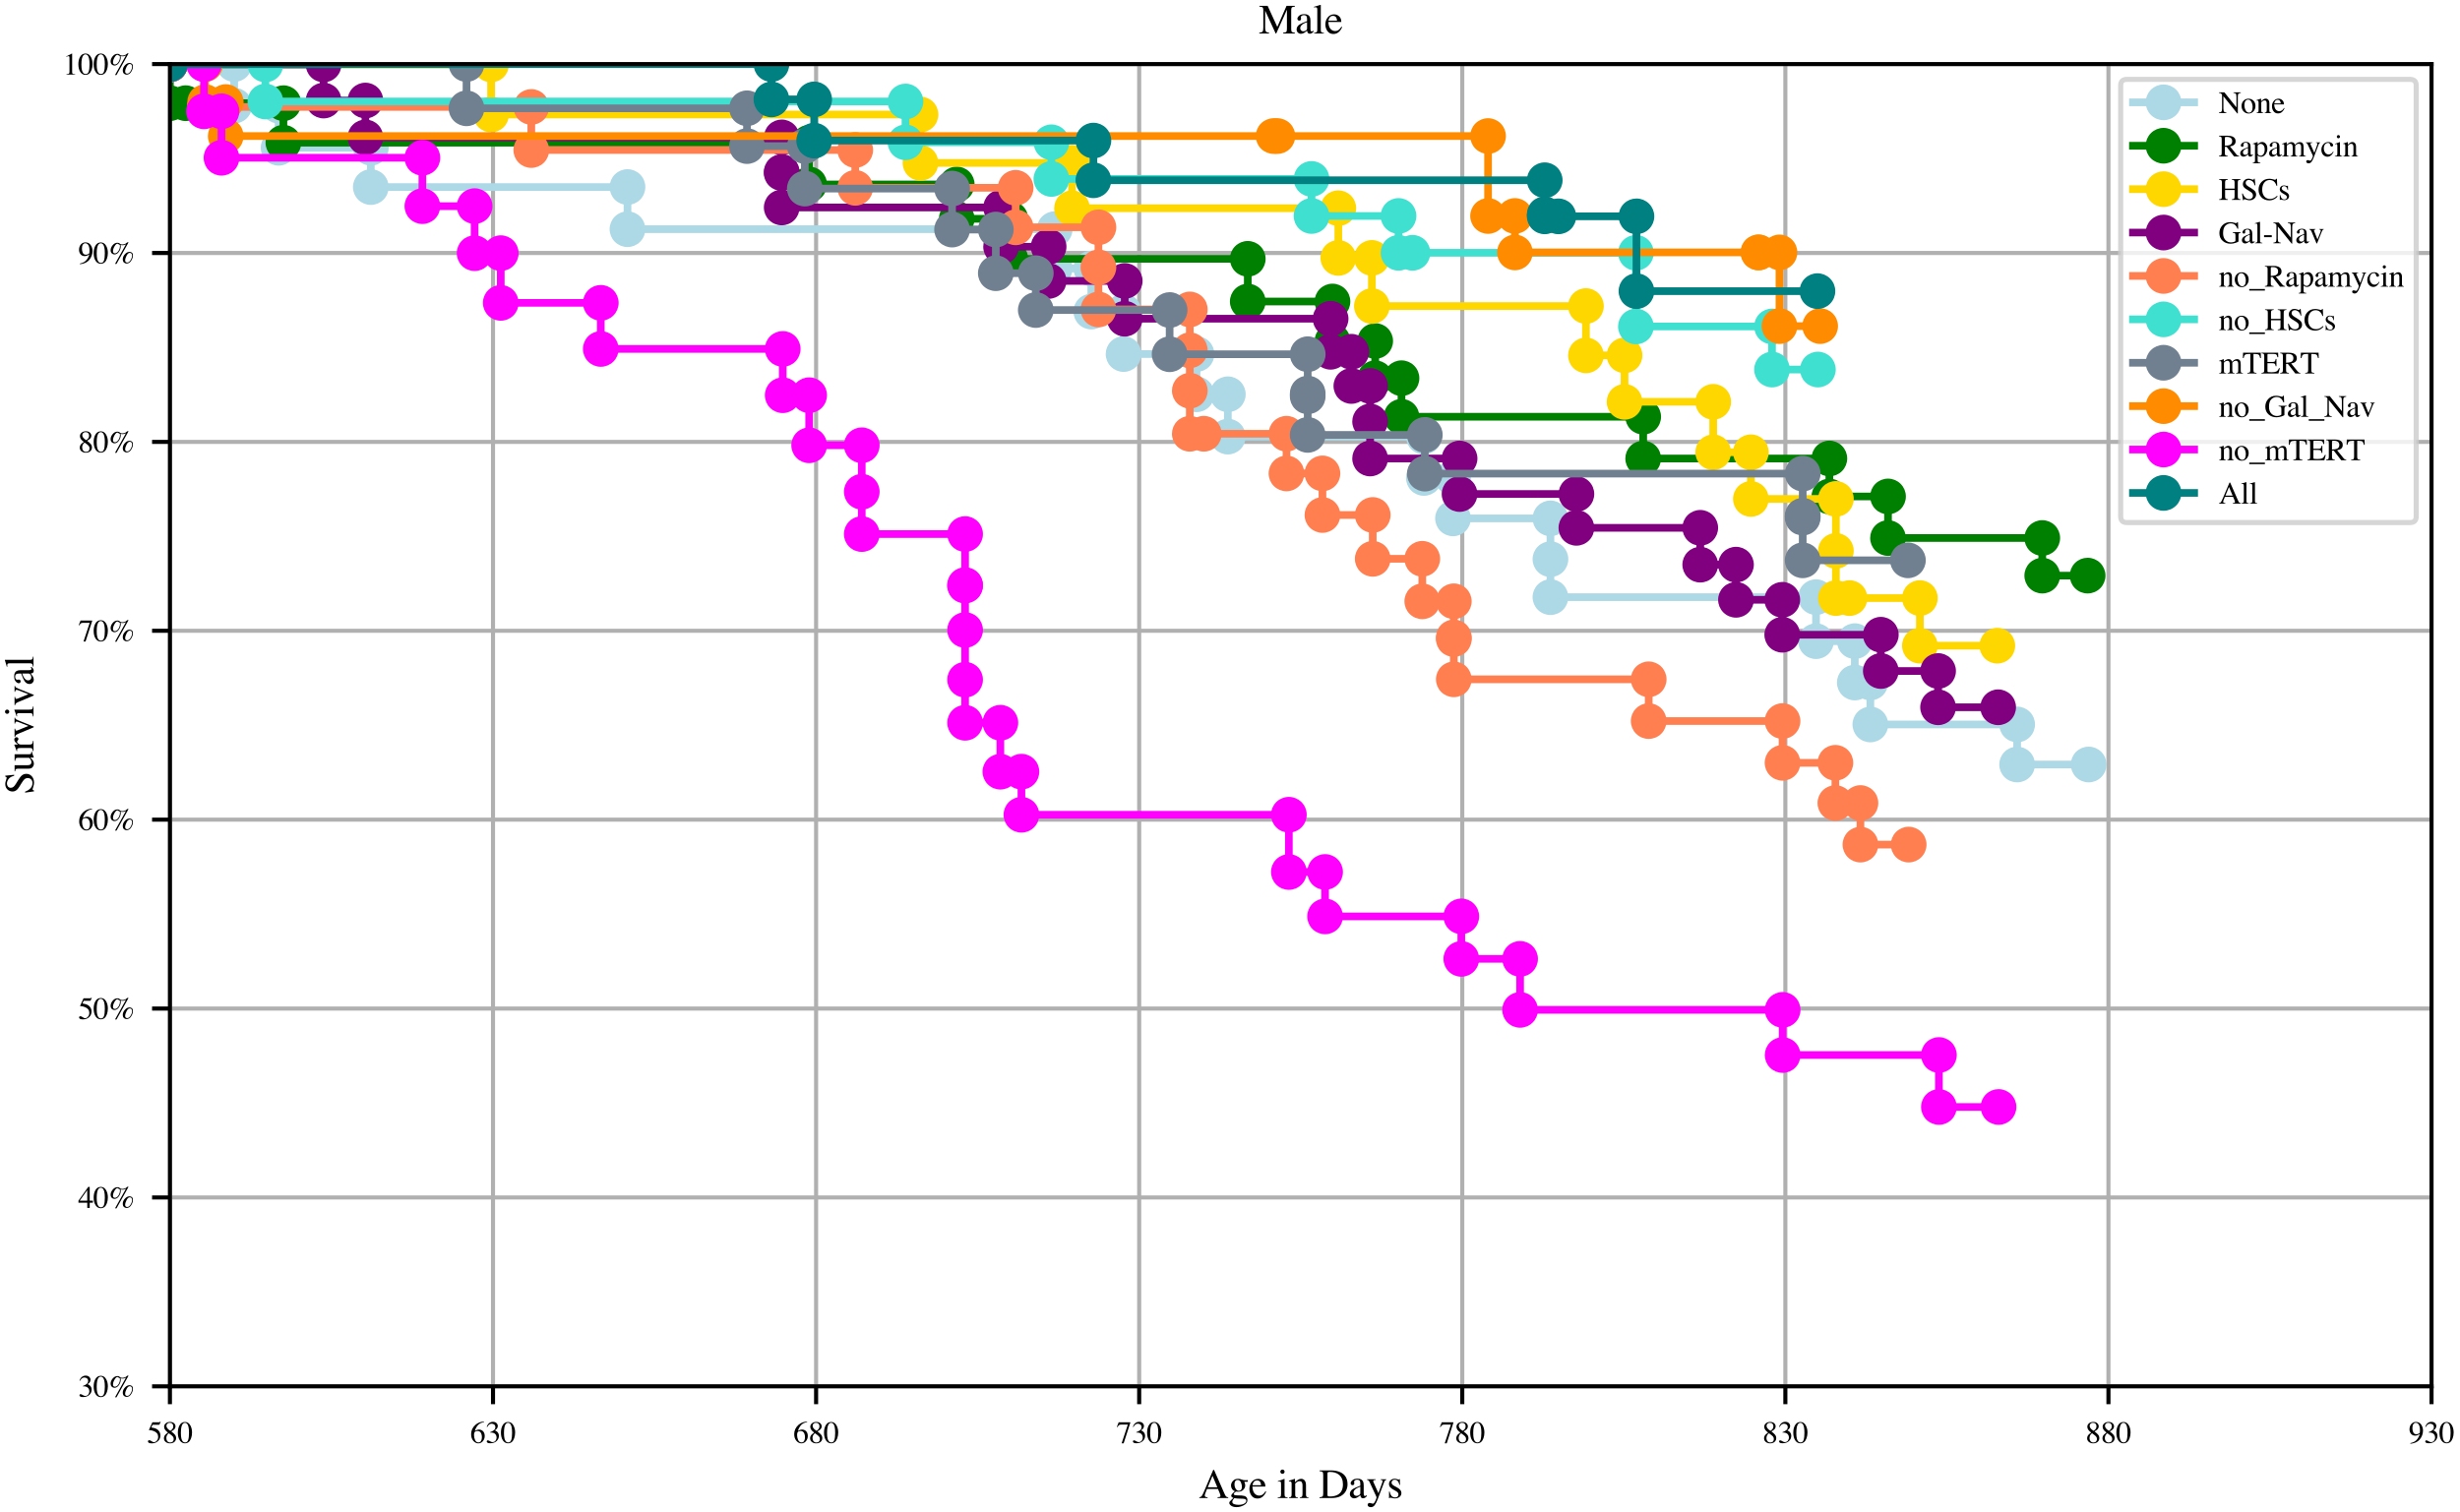 <?xml version="1.0" encoding="utf-8" standalone="no"?>
<!DOCTYPE svg PUBLIC "-//W3C//DTD SVG 1.1//EN"
  "http://www.w3.org/Graphics/SVG/1.1/DTD/svg11.dtd">
<svg xmlns:xlink="http://www.w3.org/1999/xlink" width="482.16pt" height="296.524pt" viewBox="0 0 482.16 296.524" xmlns="http://www.w3.org/2000/svg" version="1.1">
 <defs>
  <style type="text/css">*{stroke-linejoin: round; stroke-linecap: butt}</style>
 </defs>
 <g id="figure_1">
  <g id="patch_1">
   <path d="M -0 296.524 
L 482.16 296.524 
L 482.16 0 
L -0 0 
z
" style="fill: #ffffff"/>
  </g>
  <g id="axes_1">
   <g id="patch_2">
    <path d="M 33.305 271.796 
L 476.58 271.796 
L 476.58 12.565 
L 33.305 12.565 
z
" style="fill: #ffffff"/>
   </g>
   <g id="matplotlib.axis_1">
    <g id="xtick_1">
     <g id="line2d_1">
      <path d="M 33.305 271.796 
L 33.305 12.565 
" clip-path="url(#p58d3734826)" style="fill: none; stroke: #b0b0b0; stroke-width: 0.8; stroke-linecap: square"/>
     </g>
     <g id="line2d_2">
      <defs>
       <path id="m0a18fa5e52" d="M 0 0 
L 0 3.5 
" style="stroke: #000000; stroke-width: 0.8"/>
      </defs>
      <g>
       <use xlink:href="#m0a18fa5e52" x="33.305" y="271.796" style="stroke: #000000; stroke-width: 0.8"/>
      </g>
     </g>
     <g id="text_1">
      <!-- 580 -->
      <g transform="translate(28.805 282.91) scale(0.06 -0.06)">
       <defs>
        <path id="Times-Roman-35" d="M 478 572 
Q 656 572 945 370 
Q 1234 169 1391 169 
Q 1750 169 2019 486 
Q 2288 803 2288 1266 
Q 2288 2075 1425 2431 
Q 947 2628 534 2628 
Q 466 2628 448 2633 
Q 431 2638 406 2666 
Q 413 2691 417 2708 
Q 422 2725 428 2741 
L 1109 4234 
L 2450 4234 
Q 2550 4234 2604 4268 
Q 2659 4303 2747 4397 
L 2797 4353 
L 2553 3775 
Q 2541 3747 2484 3739 
Q 2428 3731 2363 3731 
L 1153 3731 
L 888 3184 
Q 1400 3097 1638 3019 
Q 2028 2888 2291 2631 
Q 2516 2409 2631 2132 
Q 2747 1856 2747 1547 
Q 2747 856 2255 393 
Q 1763 -69 1009 -69 
Q 703 -69 516 -9 
Q 203 88 203 338 
Q 203 431 270 501 
Q 338 572 478 572 
z
" transform="scale(0.016)"/>
        <path id="Times-Roman-38" d="M 1609 106 
Q 1969 106 2153 306 
Q 2338 506 2338 806 
Q 2338 1147 2142 1358 
Q 1947 1569 1341 1997 
Q 1072 1828 950 1559 
Q 828 1291 828 1041 
Q 828 613 1048 359 
Q 1269 106 1609 106 
z
M 1650 2494 
Q 1944 2700 2056 2841 
Q 2250 3081 2250 3422 
Q 2250 3719 2067 3926 
Q 1884 4134 1513 4134 
Q 1225 4134 1037 3953 
Q 850 3772 850 3513 
Q 850 3219 1070 2967 
Q 1291 2716 1650 2494 
z
M 1169 2131 
Q 756 2463 606 2659 
Q 375 2959 375 3322 
Q 375 3734 717 4021 
Q 1059 4309 1606 4309 
Q 2109 4309 2406 4037 
Q 2703 3766 2703 3406 
Q 2703 3041 2400 2750 
Q 2225 2584 1834 2369 
Q 2366 1975 2595 1683 
Q 2825 1391 2825 994 
Q 2825 544 2486 237 
Q 2147 -69 1578 -69 
Q 1069 -69 705 214 
Q 341 497 341 959 
Q 341 1356 594 1659 
Q 759 1856 1169 2131 
z
" transform="scale(0.016)"/>
        <path id="Times-Roman-30" d="M 1531 116 
Q 1991 116 2162 619 
Q 2334 1122 2334 2075 
Q 2334 2834 2231 3288 
Q 2038 4131 1506 4131 
Q 975 4131 778 3263 
Q 675 2800 675 2044 
Q 675 1334 781 909 
Q 981 116 1531 116 
z
M 1522 4300 
Q 2241 4300 2638 3547 
Q 2953 2938 2953 2147 
Q 2953 1525 2759 975 
Q 2394 -59 1494 -59 
Q 878 -59 481 500 
Q 56 1097 56 2122 
Q 56 2928 341 3509 
Q 725 4300 1522 4300 
z
" transform="scale(0.016)"/>
       </defs>
       <use xlink:href="#Times-Roman-35"/>
       <use xlink:href="#Times-Roman-38" x="50"/>
       <use xlink:href="#Times-Roman-30" x="100"/>
      </g>
     </g>
    </g>
    <g id="xtick_2">
     <g id="line2d_3">
      <path d="M 96.63 271.796 
L 96.63 12.565 
" clip-path="url(#p58d3734826)" style="fill: none; stroke: #b0b0b0; stroke-width: 0.8; stroke-linecap: square"/>
     </g>
     <g id="line2d_4">
      <g>
       <use xlink:href="#m0a18fa5e52" x="96.63" y="271.796" style="stroke: #000000; stroke-width: 0.8"/>
      </g>
     </g>
     <g id="text_2">
      <!-- 630 -->
      <g transform="translate(92.13 282.91) scale(0.06 -0.06)">
       <defs>
        <path id="Times-Roman-36" d="M 2994 1422 
Q 2994 850 2626 390 
Q 2259 -69 1672 -69 
Q 1122 -69 670 447 
Q 219 963 219 1819 
Q 219 2922 1094 3713 
Q 1875 4375 2850 4375 
L 2866 4272 
Q 2475 4200 2192 4076 
Q 1909 3953 1688 3731 
Q 1459 3506 1259 3159 
Q 1059 2813 984 2472 
Q 1178 2591 1319 2647 
Q 1569 2747 1822 2747 
Q 2319 2747 2656 2403 
Q 2994 2059 2994 1422 
z
M 2422 1181 
Q 2422 1597 2291 1919 
Q 2072 2456 1547 2456 
Q 1063 2456 903 2169 
Q 809 2000 809 1606 
Q 809 1097 1026 609 
Q 1244 122 1713 122 
Q 2084 122 2253 439 
Q 2422 756 2422 1181 
z
" transform="scale(0.016)"/>
        <path id="Times-Roman-33" d="M 497 544 
Q 669 544 951 366 
Q 1234 188 1431 188 
Q 1869 188 2081 483 
Q 2294 778 2294 1125 
Q 2294 1459 2122 1713 
Q 1831 2141 1141 2141 
Q 1100 2141 1062 2139 
Q 1025 2138 975 2131 
L 969 2213 
Q 1469 2394 1756 2628 
Q 2044 2863 2044 3247 
Q 2044 3588 1817 3766 
Q 1591 3944 1300 3944 
Q 956 3944 694 3691 
Q 550 3553 384 3266 
L 288 3288 
Q 413 3763 753 4047 
Q 1094 4331 1541 4331 
Q 2019 4331 2280 4068 
Q 2541 3806 2541 3463 
Q 2541 3159 2325 2906 
Q 2203 2763 1947 2584 
Q 2247 2456 2428 2284 
Q 2769 1956 2769 1453 
Q 2769 859 2301 406 
Q 1834 -47 972 -47 
Q 588 -47 433 67 
Q 278 181 278 313 
Q 278 394 329 469 
Q 381 544 497 544 
z
" transform="scale(0.016)"/>
       </defs>
       <use xlink:href="#Times-Roman-36"/>
       <use xlink:href="#Times-Roman-33" x="50"/>
       <use xlink:href="#Times-Roman-30" x="100"/>
      </g>
     </g>
    </g>
    <g id="xtick_3">
     <g id="line2d_5">
      <path d="M 159.955 271.796 
L 159.955 12.565 
" clip-path="url(#p58d3734826)" style="fill: none; stroke: #b0b0b0; stroke-width: 0.8; stroke-linecap: square"/>
     </g>
     <g id="line2d_6">
      <g>
       <use xlink:href="#m0a18fa5e52" x="159.955" y="271.796" style="stroke: #000000; stroke-width: 0.8"/>
      </g>
     </g>
     <g id="text_3">
      <!-- 680 -->
      <g transform="translate(155.455 282.91) scale(0.06 -0.06)">
       <use xlink:href="#Times-Roman-36"/>
       <use xlink:href="#Times-Roman-38" x="50"/>
       <use xlink:href="#Times-Roman-30" x="100"/>
      </g>
     </g>
    </g>
    <g id="xtick_4">
     <g id="line2d_7">
      <path d="M 223.28 271.796 
L 223.28 12.565 
" clip-path="url(#p58d3734826)" style="fill: none; stroke: #b0b0b0; stroke-width: 0.8; stroke-linecap: square"/>
     </g>
     <g id="line2d_8">
      <g>
       <use xlink:href="#m0a18fa5e52" x="223.28" y="271.796" style="stroke: #000000; stroke-width: 0.8"/>
      </g>
     </g>
     <g id="text_4">
      <!-- 730 -->
      <g transform="translate(218.78 282.91) scale(0.06 -0.06)">
       <defs>
        <path id="Times-Roman-37" d="M 2872 4234 
L 2872 4131 
L 1516 -59 
L 1103 -59 
L 2369 3763 
L 1006 3763 
Q 703 3763 570 3663 
Q 438 3563 234 3244 
L 125 3294 
Q 328 3794 376 3911 
Q 425 4028 503 4234 
L 2872 4234 
z
" transform="scale(0.016)"/>
       </defs>
       <use xlink:href="#Times-Roman-37"/>
       <use xlink:href="#Times-Roman-33" x="50"/>
       <use xlink:href="#Times-Roman-30" x="100"/>
      </g>
     </g>
    </g>
    <g id="xtick_5">
     <g id="line2d_9">
      <path d="M 286.605 271.796 
L 286.605 12.565 
" clip-path="url(#p58d3734826)" style="fill: none; stroke: #b0b0b0; stroke-width: 0.8; stroke-linecap: square"/>
     </g>
     <g id="line2d_10">
      <g>
       <use xlink:href="#m0a18fa5e52" x="286.605" y="271.796" style="stroke: #000000; stroke-width: 0.8"/>
      </g>
     </g>
     <g id="text_5">
      <!-- 780 -->
      <g transform="translate(282.105 282.91) scale(0.06 -0.06)">
       <use xlink:href="#Times-Roman-37"/>
       <use xlink:href="#Times-Roman-38" x="50"/>
       <use xlink:href="#Times-Roman-30" x="100"/>
      </g>
     </g>
    </g>
    <g id="xtick_6">
     <g id="line2d_11">
      <path d="M 349.93 271.796 
L 349.93 12.565 
" clip-path="url(#p58d3734826)" style="fill: none; stroke: #b0b0b0; stroke-width: 0.8; stroke-linecap: square"/>
     </g>
     <g id="line2d_12">
      <g>
       <use xlink:href="#m0a18fa5e52" x="349.93" y="271.796" style="stroke: #000000; stroke-width: 0.8"/>
      </g>
     </g>
     <g id="text_6">
      <!-- 830 -->
      <g transform="translate(345.43 282.91) scale(0.06 -0.06)">
       <use xlink:href="#Times-Roman-38"/>
       <use xlink:href="#Times-Roman-33" x="50"/>
       <use xlink:href="#Times-Roman-30" x="100"/>
      </g>
     </g>
    </g>
    <g id="xtick_7">
     <g id="line2d_13">
      <path d="M 413.255 271.796 
L 413.255 12.565 
" clip-path="url(#p58d3734826)" style="fill: none; stroke: #b0b0b0; stroke-width: 0.8; stroke-linecap: square"/>
     </g>
     <g id="line2d_14">
      <g>
       <use xlink:href="#m0a18fa5e52" x="413.255" y="271.796" style="stroke: #000000; stroke-width: 0.8"/>
      </g>
     </g>
     <g id="text_7">
      <!-- 880 -->
      <g transform="translate(408.755 282.91) scale(0.06 -0.06)">
       <use xlink:href="#Times-Roman-38"/>
       <use xlink:href="#Times-Roman-38" x="50"/>
       <use xlink:href="#Times-Roman-30" x="100"/>
      </g>
     </g>
    </g>
    <g id="xtick_8">
     <g id="line2d_15">
      <path d="M 476.58 271.796 
L 476.58 12.565 
" clip-path="url(#p58d3734826)" style="fill: none; stroke: #b0b0b0; stroke-width: 0.8; stroke-linecap: square"/>
     </g>
     <g id="line2d_16">
      <g>
       <use xlink:href="#m0a18fa5e52" x="476.58" y="271.796" style="stroke: #000000; stroke-width: 0.8"/>
      </g>
     </g>
     <g id="text_8">
      <!-- 930 -->
      <g transform="translate(472.08 282.91) scale(0.06 -0.06)">
       <defs>
        <path id="Times-Roman-39" d="M 1597 1791 
Q 1809 1791 2036 1909 
Q 2263 2028 2294 2109 
Q 2306 2141 2315 2342 
Q 2325 2544 2325 2669 
Q 2325 3319 2106 3725 
Q 1888 4131 1466 4131 
Q 1159 4131 970 3853 
Q 781 3575 781 3022 
Q 781 2566 957 2178 
Q 1134 1791 1597 1791 
z
M 1509 4309 
Q 2197 4309 2572 3761 
Q 2947 3213 2947 2538 
Q 2947 2063 2769 1572 
Q 2591 1081 2250 697 
Q 1853 253 1244 38 
Q 903 -84 384 -150 
L 353 -25 
Q 678 50 894 134 
Q 1281 288 1516 509 
Q 1847 825 2045 1214 
Q 2244 1603 2294 1866 
L 2184 1784 
Q 1953 1609 1641 1544 
Q 1478 1506 1344 1506 
Q 813 1506 502 1882 
Q 191 2259 191 2781 
Q 191 3447 561 3878 
Q 931 4309 1509 4309 
z
" transform="scale(0.016)"/>
       </defs>
       <use xlink:href="#Times-Roman-39"/>
       <use xlink:href="#Times-Roman-33" x="50"/>
       <use xlink:href="#Times-Roman-30" x="100"/>
      </g>
     </g>
    </g>
    <g id="text_9">
     <!-- Age in Days -->
     <g transform="translate(234.946 293.694) scale(0.08 -0.08)">
      <defs>
       <path id="Times-Roman-41" d="M 2856 1644 
L 2116 3406 
L 1384 1644 
L 2856 1644 
z
M 94 0 
L 94 116 
Q 341 144 464 303 
Q 588 463 888 1169 
L 2222 4309 
L 2347 4309 
L 3941 681 
Q 4100 319 4195 233 
Q 4291 147 4516 116 
L 4516 0 
L 2888 0 
L 2888 116 
Q 3169 141 3250 177 
Q 3331 213 3331 353 
Q 3331 400 3300 519 
Q 3269 638 3213 769 
L 2947 1384 
L 1272 1384 
Q 1022 756 973 617 
Q 925 478 925 397 
Q 925 234 1056 172 
Q 1138 134 1363 116 
L 1363 0 
L 94 0 
z
M 2284 4309 
L 2284 4309 
z
" transform="scale(0.016)"/>
       <path id="Times-Roman-67" d="M 628 -578 
Q 628 -841 923 -941 
Q 1219 -1041 1600 -1041 
Q 2119 -1041 2444 -861 
Q 2769 -681 2769 -419 
Q 2769 -209 2506 -141 
Q 2344 -100 1891 -94 
Q 1775 -91 1647 -86 
Q 1519 -81 1413 -75 
Q 1344 -72 1191 -50 
Q 1038 -28 963 -13 
Q 925 -13 778 -209 
Q 628 -409 628 -578 
z
M 1034 1050 
Q 750 1144 592 1384 
Q 434 1625 434 1925 
Q 434 2291 725 2619 
Q 1016 2947 1547 2947 
Q 1775 2947 2050 2839 
Q 2325 2731 2578 2731 
Q 2644 2731 2776 2736 
Q 2909 2741 2969 2741 
L 3006 2741 
L 3006 2488 
L 2466 2488 
Q 2522 2356 2553 2259 
Q 2606 2078 2606 1916 
Q 2606 1559 2311 1261 
Q 2016 963 1516 963 
Q 1438 963 1234 991 
Q 1144 991 995 837 
Q 847 684 847 588 
Q 847 488 1066 441 
Q 1209 409 1384 409 
Q 2188 409 2475 319 
Q 2947 172 2947 -313 
Q 2947 -806 2395 -1100 
Q 1844 -1394 1281 -1394 
Q 769 -1394 469 -1186 
Q 169 -978 169 -750 
Q 169 -638 248 -530 
Q 328 -422 563 -209 
L 769 -25 
L 806 13 
Q 663 69 591 122 
Q 466 219 466 344 
Q 466 459 573 598 
Q 681 738 1034 1050 
z
M 1628 1113 
Q 1800 1113 1916 1206 
Q 2103 1356 2103 1728 
Q 2103 2025 1951 2397 
Q 1800 2769 1447 2769 
Q 1141 2769 1025 2478 
Q 966 2325 966 2100 
Q 966 1719 1150 1416 
Q 1334 1113 1628 1113 
z
M 1603 2947 
L 1603 2947 
z
" transform="scale(0.016)"/>
       <path id="Times-Roman-65" d="M 1466 2931 
Q 1906 2931 2237 2626 
Q 2569 2322 2569 1763 
L 584 1763 
Q 616 1038 912 706 
Q 1209 375 1616 375 
Q 1944 375 2169 547 
Q 2394 719 2584 1034 
L 2694 997 
Q 2566 600 2214 262 
Q 1863 -75 1353 -75 
Q 766 -75 445 369 
Q 125 813 125 1391 
Q 125 2019 497 2475 
Q 869 2931 1466 2931 
z
M 1284 2703 
Q 928 2703 741 2388 
Q 641 2219 597 1963 
L 1916 1963 
Q 1881 2275 1797 2428 
Q 1644 2703 1284 2703 
z
M 1425 2931 
L 1425 2931 
z
" transform="scale(0.016)"/>
       <path id="Times-Roman-20" transform="scale(0.016)"/>
       <path id="Times-Roman-69" d="M 525 4034 
Q 525 4169 619 4266 
Q 713 4363 850 4363 
Q 984 4363 1079 4267 
Q 1175 4172 1175 4034 
Q 1175 3900 1079 3804 
Q 984 3709 850 3709 
Q 713 3709 619 3804 
Q 525 3900 525 4034 
z
M 125 88 
Q 459 119 546 201 
Q 634 284 634 650 
L 634 2141 
Q 634 2344 606 2422 
Q 559 2550 409 2550 
Q 375 2550 342 2544 
Q 309 2538 153 2494 
L 153 2591 
L 288 2634 
Q 834 2813 1050 2903 
Q 1138 2941 1163 2941 
Q 1169 2919 1169 2894 
L 1169 650 
Q 1169 294 1255 203 
Q 1341 113 1644 88 
L 1644 0 
L 125 0 
L 125 88 
z
" transform="scale(0.016)"/>
       <path id="Times-Roman-6e" d="M 116 88 
Q 338 116 427 198 
Q 516 281 516 569 
L 516 2153 
Q 516 2353 478 2434 
Q 419 2553 234 2553 
Q 206 2553 176 2550 
Q 147 2547 103 2541 
L 103 2650 
Q 231 2688 709 2844 
L 1003 2941 
Q 1025 2941 1029 2925 
Q 1034 2909 1034 2881 
L 1034 2422 
Q 1322 2691 1484 2791 
Q 1728 2944 1991 2944 
Q 2203 2944 2378 2822 
Q 2716 2584 2716 1975 
L 2716 516 
Q 2716 291 2806 191 
Q 2897 91 3109 88 
L 3109 0 
L 1775 0 
L 1775 88 
Q 2003 119 2093 214 
Q 2184 309 2184 628 
L 2184 1963 
Q 2184 2231 2084 2407 
Q 1984 2584 1716 2584 
Q 1531 2584 1341 2459 
Q 1234 2388 1066 2222 
L 1066 472 
Q 1066 247 1166 170 
Q 1266 94 1481 88 
L 1481 0 
L 116 0 
L 116 88 
z
M 1603 2944 
L 1603 2944 
z
" transform="scale(0.016)"/>
       <path id="Times-Roman-44" d="M 1316 494 
Q 1316 338 1392 288 
Q 1469 238 1709 238 
Q 2459 238 2944 534 
Q 3688 991 3688 2094 
Q 3688 3078 3075 3575 
Q 2550 4000 1684 4000 
Q 1469 4000 1392 3953 
Q 1316 3906 1316 3747 
L 1316 494 
z
M 103 116 
Q 453 153 559 242 
Q 666 331 666 694 
L 666 3541 
Q 666 3891 562 3991 
Q 459 4091 103 4116 
L 103 4234 
L 1828 4234 
Q 2700 4234 3303 3947 
Q 4391 3431 4391 2103 
Q 4391 1625 4195 1194 
Q 4000 763 3606 466 
Q 3356 278 3088 181 
Q 2597 0 1881 0 
L 103 0 
L 103 116 
z
" transform="scale(0.016)"/>
       <path id="Times-Roman-61" d="M 1834 1731 
Q 1475 1613 1241 1469 
Q 791 1191 791 838 
Q 791 553 978 419 
Q 1100 331 1250 331 
Q 1456 331 1645 447 
Q 1834 563 1834 741 
L 1834 1731 
z
M 234 622 
Q 234 1075 688 1378 
Q 975 1566 1834 1888 
L 1834 2153 
Q 1834 2472 1772 2597 
Q 1666 2806 1331 2806 
Q 1172 2806 1028 2725 
Q 884 2641 884 2494 
Q 884 2456 900 2367 
Q 916 2278 916 2253 
Q 916 2078 800 2009 
Q 734 1969 644 1969 
Q 503 1969 428 2061 
Q 353 2153 353 2266 
Q 353 2484 623 2723 
Q 894 2963 1416 2963 
Q 2022 2963 2238 2569 
Q 2353 2353 2353 1941 
L 2353 688 
Q 2353 506 2378 438 
Q 2419 316 2547 316 
Q 2619 316 2666 337 
Q 2713 359 2828 444 
L 2828 281 
Q 2728 159 2613 81 
Q 2438 -38 2256 -38 
Q 2044 -38 1948 100 
Q 1853 238 1844 428 
Q 1606 222 1438 122 
Q 1153 -47 897 -47 
Q 628 -47 431 142 
Q 234 331 234 622 
z
M 1425 2963 
L 1425 2963 
z
" transform="scale(0.016)"/>
       <path id="Times-Roman-79" d="M 88 2872 
L 1406 2872 
L 1406 2775 
Q 1250 2772 1175 2747 
Q 1031 2706 1031 2588 
Q 1031 2544 1047 2498 
Q 1063 2453 1103 2363 
L 1834 741 
L 2422 2375 
Q 2431 2400 2451 2487 
Q 2472 2575 2472 2606 
Q 2472 2688 2415 2725 
Q 2359 2763 2272 2769 
L 2175 2775 
L 2175 2872 
L 3034 2872 
L 3034 2775 
Q 2906 2759 2842 2687 
Q 2778 2616 2731 2488 
L 1747 -119 
Q 1491 -794 1256 -1097 
Q 1022 -1400 663 -1400 
Q 488 -1400 334 -1312 
Q 181 -1225 181 -1034 
Q 181 -909 273 -829 
Q 366 -750 506 -750 
Q 588 -750 748 -809 
Q 909 -869 978 -869 
Q 1153 -869 1347 -462 
Q 1541 -56 1541 81 
Q 1541 109 1531 150 
Q 1522 191 1509 222 
L 509 2384 
Q 403 2616 323 2689 
Q 244 2763 88 2784 
L 88 2872 
z
M 1575 2931 
L 1575 2931 
z
" transform="scale(0.016)"/>
       <path id="Times-Roman-73" d="M 331 984 
L 434 984 
Q 506 628 628 438 
Q 847 88 1269 88 
Q 1503 88 1639 217 
Q 1775 347 1775 553 
Q 1775 684 1697 806 
Q 1619 928 1422 1044 
L 1072 1244 
Q 688 1450 506 1659 
Q 325 1869 325 2153 
Q 325 2503 575 2728 
Q 825 2953 1203 2953 
Q 1369 2953 1567 2890 
Q 1766 2828 1791 2828 
Q 1847 2828 1872 2843 
Q 1897 2859 1916 2894 
L 1991 2894 
L 2013 2022 
L 1916 2022 
Q 1853 2325 1747 2494 
Q 1553 2806 1188 2806 
Q 969 2806 844 2672 
Q 719 2538 719 2356 
Q 719 2069 1150 1844 
L 1563 1622 
Q 2228 1259 2228 778 
Q 2228 409 1951 175 
Q 1675 -59 1228 -59 
Q 1041 -59 803 3 
Q 566 66 522 66 
Q 484 66 456 39 
Q 428 13 413 -25 
L 331 -25 
L 331 984 
z
M 1247 2953 
L 1247 2953 
z
" transform="scale(0.016)"/>
      </defs>
      <use xlink:href="#Times-Roman-41"/>
      <use xlink:href="#Times-Roman-67" x="72.217"/>
      <use xlink:href="#Times-Roman-65" x="122.217"/>
      <use xlink:href="#Times-Roman-20" x="166.602"/>
      <use xlink:href="#Times-Roman-69" x="191.602"/>
      <use xlink:href="#Times-Roman-6e" x="219.385"/>
      <use xlink:href="#Times-Roman-20" x="269.385"/>
      <use xlink:href="#Times-Roman-44" x="294.385"/>
      <use xlink:href="#Times-Roman-61" x="366.602"/>
      <use xlink:href="#Times-Roman-79" x="410.986"/>
      <use xlink:href="#Times-Roman-73" x="460.986"/>
     </g>
    </g>
   </g>
   <g id="matplotlib.axis_2">
    <g id="ytick_1">
     <g id="line2d_17">
      <path d="M 33.305 271.796 
L 476.58 271.796 
" clip-path="url(#p58d3734826)" style="fill: none; stroke: #b0b0b0; stroke-width: 0.8; stroke-linecap: square"/>
     </g>
     <g id="line2d_18">
      <defs>
       <path id="m888cb686fc" d="M 0 0 
L -3.5 0 
" style="stroke: #000000; stroke-width: 0.8"/>
      </defs>
      <g>
       <use xlink:href="#m888cb686fc" x="33.305" y="271.796" style="stroke: #000000; stroke-width: 0.8"/>
      </g>
     </g>
     <g id="text_10">
      <!-- 30% -->
      <g transform="translate(15.307 273.853) scale(0.06 -0.06)">
       <defs>
        <path id="Times-Roman-25" d="M 1769 4234 
Q 1963 4234 2084 4184 
Q 2150 4159 2213 4103 
L 2331 3997 
Q 2403 3934 2534 3909 
Q 2666 3884 2803 3884 
Q 3163 3884 3466 4059 
Q 3628 4150 3806 4325 
L 4056 4325 
L 1591 -91 
L 1288 -91 
L 3516 3909 
Q 3281 3800 3165 3765 
Q 3050 3731 2859 3731 
Q 2691 3731 2569 3753 
Q 2491 3766 2413 3791 
Q 2438 3706 2447 3651 
Q 2456 3597 2456 3481 
Q 2456 2919 2079 2383 
Q 1703 1847 1156 1847 
Q 866 1847 628 2069 
Q 391 2291 391 2719 
Q 391 3234 809 3734 
Q 1228 4234 1769 4234 
z
M 3781 191 
Q 4163 191 4467 689 
Q 4772 1188 4772 1613 
Q 4772 1875 4644 2022 
Q 4516 2169 4309 2169 
Q 3938 2169 3647 1600 
Q 3356 1031 3356 616 
Q 3356 409 3475 300 
Q 3594 191 3781 191 
z
M 2872 872 
Q 2872 1413 3301 1892 
Q 3731 2372 4253 2372 
Q 4525 2372 4734 2209 
Q 4944 2047 4944 1606 
Q 4944 1134 4587 562 
Q 4231 -9 3647 -9 
Q 3331 -9 3101 205 
Q 2872 419 2872 872 
z
M 1272 2066 
Q 1656 2066 1975 2531 
Q 2294 2997 2294 3547 
Q 2294 3744 2251 3800 
Q 2209 3856 2103 3881 
Q 2028 3900 1926 3973 
Q 1825 4047 1803 4047 
Q 1500 4047 1186 3505 
Q 872 2963 872 2506 
Q 872 2300 970 2183 
Q 1069 2066 1272 2066 
z
" transform="scale(0.016)"/>
       </defs>
       <use xlink:href="#Times-Roman-33"/>
       <use xlink:href="#Times-Roman-30" x="50"/>
       <use xlink:href="#Times-Roman-25" x="100"/>
      </g>
     </g>
    </g>
    <g id="ytick_2">
     <g id="line2d_19">
      <path d="M 33.305 234.763 
L 476.58 234.763 
" clip-path="url(#p58d3734826)" style="fill: none; stroke: #b0b0b0; stroke-width: 0.8; stroke-linecap: square"/>
     </g>
     <g id="line2d_20">
      <g>
       <use xlink:href="#m888cb686fc" x="33.305" y="234.763" style="stroke: #000000; stroke-width: 0.8"/>
      </g>
     </g>
     <g id="text_11">
      <!-- 40% -->
      <g transform="translate(15.307 236.82) scale(0.06 -0.06)">
       <defs>
        <path id="Times-Roman-34" d="M 1866 3650 
L 331 1481 
L 1866 1481 
L 1866 3650 
z
M 2072 4294 
L 2369 4294 
L 2369 1481 
L 3022 1481 
L 3022 1066 
L 2369 1066 
L 2369 0 
L 1872 0 
L 1872 1066 
L 72 1066 
L 72 1481 
L 2072 4294 
z
" transform="scale(0.016)"/>
       </defs>
       <use xlink:href="#Times-Roman-34"/>
       <use xlink:href="#Times-Roman-30" x="50"/>
       <use xlink:href="#Times-Roman-25" x="100"/>
      </g>
     </g>
    </g>
    <g id="ytick_3">
     <g id="line2d_21">
      <path d="M 33.305 197.73 
L 476.58 197.73 
" clip-path="url(#p58d3734826)" style="fill: none; stroke: #b0b0b0; stroke-width: 0.8; stroke-linecap: square"/>
     </g>
     <g id="line2d_22">
      <g>
       <use xlink:href="#m888cb686fc" x="33.305" y="197.73" style="stroke: #000000; stroke-width: 0.8"/>
      </g>
     </g>
     <g id="text_12">
      <!-- 50% -->
      <g transform="translate(15.307 199.787) scale(0.06 -0.06)">
       <use xlink:href="#Times-Roman-35"/>
       <use xlink:href="#Times-Roman-30" x="50"/>
       <use xlink:href="#Times-Roman-25" x="100"/>
      </g>
     </g>
    </g>
    <g id="ytick_4">
     <g id="line2d_23">
      <path d="M 33.305 160.697 
L 476.58 160.697 
" clip-path="url(#p58d3734826)" style="fill: none; stroke: #b0b0b0; stroke-width: 0.8; stroke-linecap: square"/>
     </g>
     <g id="line2d_24">
      <g>
       <use xlink:href="#m888cb686fc" x="33.305" y="160.697" style="stroke: #000000; stroke-width: 0.8"/>
      </g>
     </g>
     <g id="text_13">
      <!-- 60% -->
      <g transform="translate(15.307 162.754) scale(0.06 -0.06)">
       <use xlink:href="#Times-Roman-36"/>
       <use xlink:href="#Times-Roman-30" x="50"/>
       <use xlink:href="#Times-Roman-25" x="100"/>
      </g>
     </g>
    </g>
    <g id="ytick_5">
     <g id="line2d_25">
      <path d="M 33.305 123.664 
L 476.58 123.664 
" clip-path="url(#p58d3734826)" style="fill: none; stroke: #b0b0b0; stroke-width: 0.8; stroke-linecap: square"/>
     </g>
     <g id="line2d_26">
      <g>
       <use xlink:href="#m888cb686fc" x="33.305" y="123.664" style="stroke: #000000; stroke-width: 0.8"/>
      </g>
     </g>
     <g id="text_14">
      <!-- 70% -->
      <g transform="translate(15.307 125.721) scale(0.06 -0.06)">
       <use xlink:href="#Times-Roman-37"/>
       <use xlink:href="#Times-Roman-30" x="50"/>
       <use xlink:href="#Times-Roman-25" x="100"/>
      </g>
     </g>
    </g>
    <g id="ytick_6">
     <g id="line2d_27">
      <path d="M 33.305 86.631 
L 476.58 86.631 
" clip-path="url(#p58d3734826)" style="fill: none; stroke: #b0b0b0; stroke-width: 0.8; stroke-linecap: square"/>
     </g>
     <g id="line2d_28">
      <g>
       <use xlink:href="#m888cb686fc" x="33.305" y="86.631" style="stroke: #000000; stroke-width: 0.8"/>
      </g>
     </g>
     <g id="text_15">
      <!-- 80% -->
      <g transform="translate(15.307 88.688) scale(0.06 -0.06)">
       <use xlink:href="#Times-Roman-38"/>
       <use xlink:href="#Times-Roman-30" x="50"/>
       <use xlink:href="#Times-Roman-25" x="100"/>
      </g>
     </g>
    </g>
    <g id="ytick_7">
     <g id="line2d_29">
      <path d="M 33.305 49.598 
L 476.58 49.598 
" clip-path="url(#p58d3734826)" style="fill: none; stroke: #b0b0b0; stroke-width: 0.8; stroke-linecap: square"/>
     </g>
     <g id="line2d_30">
      <g>
       <use xlink:href="#m888cb686fc" x="33.305" y="49.598" style="stroke: #000000; stroke-width: 0.8"/>
      </g>
     </g>
     <g id="text_16">
      <!-- 90% -->
      <g transform="translate(15.307 51.655) scale(0.06 -0.06)">
       <use xlink:href="#Times-Roman-39"/>
       <use xlink:href="#Times-Roman-30" x="50"/>
       <use xlink:href="#Times-Roman-25" x="100"/>
      </g>
     </g>
    </g>
    <g id="ytick_8">
     <g id="line2d_31">
      <path d="M 33.305 12.565 
L 476.58 12.565 
" clip-path="url(#p58d3734826)" style="fill: none; stroke: #b0b0b0; stroke-width: 0.8; stroke-linecap: square"/>
     </g>
     <g id="line2d_32">
      <g>
       <use xlink:href="#m888cb686fc" x="33.305" y="12.565" style="stroke: #000000; stroke-width: 0.8"/>
      </g>
     </g>
     <g id="text_17">
      <!-- 100% -->
      <g transform="translate(12.307 14.622) scale(0.06 -0.06)">
       <defs>
        <path id="Times-Roman-31" d="M 1894 4294 
Q 1906 4278 1907 4270 
Q 1909 4263 1909 4234 
L 1909 472 
Q 1909 231 2037 165 
Q 2166 100 2516 88 
L 2516 0 
L 753 0 
L 753 94 
Q 1131 113 1247 197 
Q 1363 281 1363 563 
L 1363 3456 
Q 1363 3606 1325 3684 
Q 1288 3763 1163 3763 
Q 1081 3763 951 3717 
Q 822 3672 709 3622 
L 709 3709 
L 1856 4294 
L 1894 4294 
z
" transform="scale(0.016)"/>
       </defs>
       <use xlink:href="#Times-Roman-31"/>
       <use xlink:href="#Times-Roman-30" x="50"/>
       <use xlink:href="#Times-Roman-30" x="100"/>
       <use xlink:href="#Times-Roman-25" x="150"/>
      </g>
     </g>
    </g>
    <g id="text_18">
     <!-- Survival -->
     <g transform="translate(6.565 155.735) rotate(-90) scale(0.08 -0.08)">
      <defs>
       <path id="Times-Roman-53" d="M 413 1288 
Q 575 856 794 600 
Q 1175 153 1741 153 
Q 2047 153 2270 347 
Q 2494 541 2494 888 
Q 2494 1200 2269 1431 
Q 2122 1578 1650 1872 
L 1103 2213 
Q 856 2369 709 2528 
Q 438 2831 438 3197 
Q 438 3681 759 4003 
Q 1081 4325 1613 4325 
Q 1831 4325 2139 4217 
Q 2447 4109 2491 4109 
Q 2609 4109 2654 4165 
Q 2700 4222 2725 4325 
L 2856 4325 
L 2997 2963 
L 2844 2963 
Q 2688 3578 2342 3822 
Q 1997 4066 1659 4066 
Q 1397 4066 1201 3911 
Q 1006 3756 1006 3481 
Q 1006 3234 1156 3059 
Q 1306 2881 1622 2688 
L 2184 2341 
Q 2713 2016 2928 1744 
Q 3141 1469 3141 1094 
Q 3141 591 2761 253 
Q 2381 -84 1791 -84 
Q 1494 -84 1170 28 
Q 847 141 800 141 
Q 688 141 648 72 
Q 609 3 597 -75 
L 456 -75 
L 266 1288 
L 413 1288 
z
M 1781 4325 
L 1781 4325 
z
" transform="scale(0.016)"/>
       <path id="Times-Roman-75" d="M 991 2894 
L 991 894 
Q 991 681 1050 553 
Q 1166 316 1475 316 
Q 1688 316 1891 456 
Q 2006 534 2125 672 
L 2125 2384 
Q 2125 2625 2031 2700 
Q 1938 2775 1656 2791 
L 1656 2894 
L 2666 2894 
L 2666 694 
Q 2666 481 2742 401 
Q 2819 322 3066 331 
L 3066 244 
Q 2894 197 2812 173 
Q 2731 150 2541 88 
Q 2459 59 2184 -47 
Q 2169 -47 2166 -33 
Q 2163 -19 2163 0 
L 2163 503 
Q 1950 250 1775 128 
Q 1509 -59 1213 -59 
Q 941 -59 700 134 
Q 456 325 456 775 
L 456 2397 
Q 456 2647 350 2731 
Q 281 2784 56 2806 
L 56 2894 
L 991 2894 
z
M 1603 2931 
L 1603 2931 
z
" transform="scale(0.016)"/>
       <path id="Times-Roman-72" d="M 28 103 
Q 316 128 409 204 
Q 503 281 503 531 
L 503 1941 
Q 503 2250 445 2383 
Q 388 2516 234 2516 
Q 203 2516 151 2508 
Q 100 2500 44 2488 
L 44 2591 
Q 222 2653 409 2718 
Q 597 2784 669 2813 
Q 825 2872 991 2947 
Q 1013 2947 1017 2931 
Q 1022 2916 1022 2866 
L 1022 2353 
Q 1222 2631 1408 2787 
Q 1594 2944 1794 2944 
Q 1953 2944 2053 2848 
Q 2153 2753 2153 2609 
Q 2153 2481 2076 2393 
Q 2000 2306 1884 2306 
Q 1766 2306 1645 2415 
Q 1525 2525 1456 2525 
Q 1347 2525 1187 2348 
Q 1028 2172 1028 1984 
L 1028 575 
Q 1028 306 1153 201 
Q 1278 97 1569 103 
L 1569 0 
L 28 0 
L 28 103 
z
" transform="scale(0.016)"/>
       <path id="Times-Roman-76" d="M 1375 2903 
L 1375 2806 
Q 1213 2788 1145 2756 
Q 1078 2725 1078 2619 
Q 1078 2569 1092 2523 
Q 1106 2478 1141 2391 
L 1791 775 
L 2353 2206 
Q 2394 2309 2430 2421 
Q 2466 2534 2466 2594 
Q 2466 2716 2350 2769 
Q 2281 2797 2163 2806 
L 2163 2903 
L 3050 2903 
L 3050 2806 
Q 2897 2794 2830 2705 
Q 2763 2616 2634 2294 
L 1731 44 
Q 1706 -16 1690 -37 
Q 1675 -59 1647 -59 
Q 1616 -59 1594 -23 
Q 1572 13 1547 66 
L 591 2353 
Q 475 2631 344 2731 
Q 266 2788 116 2806 
L 116 2903 
L 1375 2903 
z
" transform="scale(0.016)"/>
       <path id="Times-Roman-6c" d="M 131 88 
Q 422 116 525 205 
Q 628 294 628 553 
L 628 3606 
Q 628 3813 594 3891 
Q 531 4022 341 4022 
Q 297 4022 245 4012 
Q 194 4003 116 3984 
L 116 4088 
Q 538 4200 1131 4388 
Q 1153 4388 1158 4369 
Q 1163 4350 1163 4288 
L 1163 541 
Q 1163 269 1256 189 
Q 1350 109 1644 88 
L 1644 0 
L 131 0 
L 131 88 
z
" transform="scale(0.016)"/>
      </defs>
      <use xlink:href="#Times-Roman-53"/>
      <use xlink:href="#Times-Roman-75" x="55.615"/>
      <use xlink:href="#Times-Roman-72" x="105.615"/>
      <use xlink:href="#Times-Roman-76" x="138.916"/>
      <use xlink:href="#Times-Roman-69" x="188.916"/>
      <use xlink:href="#Times-Roman-76" x="216.699"/>
      <use xlink:href="#Times-Roman-61" x="266.699"/>
      <use xlink:href="#Times-Roman-6c" x="311.084"/>
     </g>
    </g>
   </g>
   <g id="line2d_33">
    <path d="M 33.305 12.565 
L 45.902 12.565 
L 45.902 20.712 
L 54.606 20.712 
L 54.606 28.971 
L 72.68 28.971 
L 72.68 36.673 
L 122.986 36.673 
L 122.986 44.932 
L 206.723 44.932 
L 206.723 52.635 
L 213.896 52.635 
L 213.896 61.078 
L 220.219 61.078 
L 220.219 69.411 
L 234.519 69.411 
L 234.519 77.299 
L 240.655 77.299 
L 240.655 85.594 
L 279.08 85.594 
L 279.08 93.704 
L 284.791 93.704 
L 284.791 101.629 
L 303.886 101.629 
L 303.886 109.628 
L 303.886 117.072 
L 355.938 117.072 
L 355.938 125.701 
L 363.541 125.701 
L 363.541 133.811 
L 366.588 133.811 
L 366.588 142.032 
L 395.359 142.032 
L 395.359 149.883 
L 409.377 149.883 
" clip-path="url(#p58d3734826)" style="fill: none; stroke: #add8e6; stroke-width: 1.5; stroke-linecap: square"/>
    <defs>
     <path id="m7e1a76667f" d="M 0 3 
C 0.796 3 1.559 2.684 2.121 2.121 
C 2.684 1.559 3 0.796 3 0 
C 3 -0.796 2.684 -1.559 2.121 -2.121 
C 1.559 -2.684 0.796 -3 0 -3 
C -0.796 -3 -1.559 -2.684 -2.121 -2.121 
C -2.684 -1.559 -3 -0.796 -3 0 
C -3 0.796 -2.684 1.559 -2.121 2.121 
C -1.559 2.684 -0.796 3 0 3 
z
" style="stroke: #add8e6"/>
    </defs>
    <g clip-path="url(#p58d3734826)">
     <use xlink:href="#m7e1a76667f" x="33.305" y="12.565" style="fill: #add8e6; stroke: #add8e6"/>
     <use xlink:href="#m7e1a76667f" x="45.902" y="12.565" style="fill: #add8e6; stroke: #add8e6"/>
     <use xlink:href="#m7e1a76667f" x="45.902" y="20.712" style="fill: #add8e6; stroke: #add8e6"/>
     <use xlink:href="#m7e1a76667f" x="54.606" y="20.712" style="fill: #add8e6; stroke: #add8e6"/>
     <use xlink:href="#m7e1a76667f" x="54.606" y="28.971" style="fill: #add8e6; stroke: #add8e6"/>
     <use xlink:href="#m7e1a76667f" x="72.68" y="28.971" style="fill: #add8e6; stroke: #add8e6"/>
     <use xlink:href="#m7e1a76667f" x="72.68" y="36.673" style="fill: #add8e6; stroke: #add8e6"/>
     <use xlink:href="#m7e1a76667f" x="122.986" y="36.673" style="fill: #add8e6; stroke: #add8e6"/>
     <use xlink:href="#m7e1a76667f" x="122.986" y="44.932" style="fill: #add8e6; stroke: #add8e6"/>
     <use xlink:href="#m7e1a76667f" x="206.723" y="44.932" style="fill: #add8e6; stroke: #add8e6"/>
     <use xlink:href="#m7e1a76667f" x="206.723" y="52.635" style="fill: #add8e6; stroke: #add8e6"/>
     <use xlink:href="#m7e1a76667f" x="213.896" y="52.635" style="fill: #add8e6; stroke: #add8e6"/>
     <use xlink:href="#m7e1a76667f" x="213.896" y="61.078" style="fill: #add8e6; stroke: #add8e6"/>
     <use xlink:href="#m7e1a76667f" x="220.219" y="61.078" style="fill: #add8e6; stroke: #add8e6"/>
     <use xlink:href="#m7e1a76667f" x="220.219" y="69.411" style="fill: #add8e6; stroke: #add8e6"/>
     <use xlink:href="#m7e1a76667f" x="234.519" y="69.411" style="fill: #add8e6; stroke: #add8e6"/>
     <use xlink:href="#m7e1a76667f" x="234.519" y="77.299" style="fill: #add8e6; stroke: #add8e6"/>
     <use xlink:href="#m7e1a76667f" x="240.655" y="77.299" style="fill: #add8e6; stroke: #add8e6"/>
     <use xlink:href="#m7e1a76667f" x="240.655" y="85.594" style="fill: #add8e6; stroke: #add8e6"/>
     <use xlink:href="#m7e1a76667f" x="279.08" y="85.594" style="fill: #add8e6; stroke: #add8e6"/>
     <use xlink:href="#m7e1a76667f" x="279.08" y="93.704" style="fill: #add8e6; stroke: #add8e6"/>
     <use xlink:href="#m7e1a76667f" x="284.791" y="93.704" style="fill: #add8e6; stroke: #add8e6"/>
     <use xlink:href="#m7e1a76667f" x="284.791" y="101.629" style="fill: #add8e6; stroke: #add8e6"/>
     <use xlink:href="#m7e1a76667f" x="303.886" y="101.629" style="fill: #add8e6; stroke: #add8e6"/>
     <use xlink:href="#m7e1a76667f" x="303.886" y="109.628" style="fill: #add8e6; stroke: #add8e6"/>
     <use xlink:href="#m7e1a76667f" x="303.886" y="117.072" style="fill: #add8e6; stroke: #add8e6"/>
     <use xlink:href="#m7e1a76667f" x="355.938" y="117.072" style="fill: #add8e6; stroke: #add8e6"/>
     <use xlink:href="#m7e1a76667f" x="355.938" y="125.701" style="fill: #add8e6; stroke: #add8e6"/>
     <use xlink:href="#m7e1a76667f" x="363.541" y="125.701" style="fill: #add8e6; stroke: #add8e6"/>
     <use xlink:href="#m7e1a76667f" x="363.541" y="133.811" style="fill: #add8e6; stroke: #add8e6"/>
     <use xlink:href="#m7e1a76667f" x="366.588" y="133.811" style="fill: #add8e6; stroke: #add8e6"/>
     <use xlink:href="#m7e1a76667f" x="366.588" y="142.032" style="fill: #add8e6; stroke: #add8e6"/>
     <use xlink:href="#m7e1a76667f" x="395.359" y="142.032" style="fill: #add8e6; stroke: #add8e6"/>
     <use xlink:href="#m7e1a76667f" x="395.359" y="149.883" style="fill: #add8e6; stroke: #add8e6"/>
     <use xlink:href="#m7e1a76667f" x="409.377" y="149.883" style="fill: #add8e6; stroke: #add8e6"/>
    </g>
   </g>
   <g id="line2d_34">
    <path d="M 33.305 12.565 
L 33.305 20.231 
L 36.391 20.231 
L 55.548 20.231 
L 55.548 27.971 
L 158.603 27.971 
L 158.603 36.155 
L 187.521 36.155 
L 187.521 42.895 
L 198.026 42.895 
L 198.026 50.746 
L 244.562 50.746 
L 244.562 59.115 
L 261.164 59.115 
L 261.164 66.855 
L 269.538 66.855 
L 269.538 74.151 
L 274.693 74.151 
L 274.693 81.706 
L 322.066 81.706 
L 322.066 89.89 
L 358.554 89.89 
L 358.554 97.334 
L 370.051 97.334 
L 370.051 105.481 
L 400.281 105.481 
L 400.281 112.85 
L 409.174 112.85 
" clip-path="url(#p58d3734826)" style="fill: none; stroke: #008000; stroke-width: 1.5; stroke-linecap: square"/>
    <defs>
     <path id="m2f687e034a" d="M 0 3 
C 0.796 3 1.559 2.684 2.121 2.121 
C 2.684 1.559 3 0.796 3 0 
C 3 -0.796 2.684 -1.559 2.121 -2.121 
C 1.559 -2.684 0.796 -3 0 -3 
C -0.796 -3 -1.559 -2.684 -2.121 -2.121 
C -2.684 -1.559 -3 -0.796 -3 0 
C -3 0.796 -2.684 1.559 -2.121 2.121 
C -1.559 2.684 -0.796 3 0 3 
z
" style="stroke: #008000"/>
    </defs>
    <g clip-path="url(#p58d3734826)">
     <use xlink:href="#m2f687e034a" x="33.305" y="12.565" style="fill: #008000; stroke: #008000"/>
     <use xlink:href="#m2f687e034a" x="33.305" y="20.231" style="fill: #008000; stroke: #008000"/>
     <use xlink:href="#m2f687e034a" x="36.391" y="20.231" style="fill: #008000; stroke: #008000"/>
     <use xlink:href="#m2f687e034a" x="55.548" y="20.231" style="fill: #008000; stroke: #008000"/>
     <use xlink:href="#m2f687e034a" x="55.548" y="27.971" style="fill: #008000; stroke: #008000"/>
     <use xlink:href="#m2f687e034a" x="158.603" y="27.971" style="fill: #008000; stroke: #008000"/>
     <use xlink:href="#m2f687e034a" x="158.603" y="36.155" style="fill: #008000; stroke: #008000"/>
     <use xlink:href="#m2f687e034a" x="187.521" y="36.155" style="fill: #008000; stroke: #008000"/>
     <use xlink:href="#m2f687e034a" x="187.521" y="42.895" style="fill: #008000; stroke: #008000"/>
     <use xlink:href="#m2f687e034a" x="198.026" y="42.895" style="fill: #008000; stroke: #008000"/>
     <use xlink:href="#m2f687e034a" x="198.026" y="50.746" style="fill: #008000; stroke: #008000"/>
     <use xlink:href="#m2f687e034a" x="244.562" y="50.746" style="fill: #008000; stroke: #008000"/>
     <use xlink:href="#m2f687e034a" x="244.562" y="59.115" style="fill: #008000; stroke: #008000"/>
     <use xlink:href="#m2f687e034a" x="261.164" y="59.115" style="fill: #008000; stroke: #008000"/>
     <use xlink:href="#m2f687e034a" x="261.164" y="66.855" style="fill: #008000; stroke: #008000"/>
     <use xlink:href="#m2f687e034a" x="269.538" y="66.855" style="fill: #008000; stroke: #008000"/>
     <use xlink:href="#m2f687e034a" x="269.538" y="74.151" style="fill: #008000; stroke: #008000"/>
     <use xlink:href="#m2f687e034a" x="274.693" y="74.151" style="fill: #008000; stroke: #008000"/>
     <use xlink:href="#m2f687e034a" x="274.693" y="81.706" style="fill: #008000; stroke: #008000"/>
     <use xlink:href="#m2f687e034a" x="322.066" y="81.706" style="fill: #008000; stroke: #008000"/>
     <use xlink:href="#m2f687e034a" x="322.066" y="89.89" style="fill: #008000; stroke: #008000"/>
     <use xlink:href="#m2f687e034a" x="358.554" y="89.89" style="fill: #008000; stroke: #008000"/>
     <use xlink:href="#m2f687e034a" x="358.554" y="97.334" style="fill: #008000; stroke: #008000"/>
     <use xlink:href="#m2f687e034a" x="370.051" y="97.334" style="fill: #008000; stroke: #008000"/>
     <use xlink:href="#m2f687e034a" x="370.051" y="105.481" style="fill: #008000; stroke: #008000"/>
     <use xlink:href="#m2f687e034a" x="400.281" y="105.481" style="fill: #008000; stroke: #008000"/>
     <use xlink:href="#m2f687e034a" x="400.281" y="112.85" style="fill: #008000; stroke: #008000"/>
     <use xlink:href="#m2f687e034a" x="409.174" y="112.85" style="fill: #008000; stroke: #008000"/>
    </g>
   </g>
   <g id="line2d_35">
    <path d="M 33.305 12.565 
L 33.305 12.639 
L 96.252 12.639 
L 96.252 22.453 
L 180.415 22.453 
L 180.415 31.933 
L 210.114 31.933 
L 210.114 40.821 
L 262.309 40.821 
L 262.309 50.561 
L 268.889 50.561 
L 268.889 60.004 
L 310.843 60.004 
L 310.843 69.67 
L 318.411 69.67 
L 318.411 78.78 
L 335.788 78.78 
L 335.788 88.668 
L 343.172 88.668 
L 343.172 97.815 
L 359.835 97.815 
L 359.835 107.999 
L 359.835 117.257 
L 362.508 117.257 
L 376.298 117.257 
L 376.298 126.59 
L 391.472 126.59 
" clip-path="url(#p58d3734826)" style="fill: none; stroke: #ffd700; stroke-width: 1.5; stroke-linecap: square"/>
    <defs>
     <path id="m53a952ec54" d="M 0 3 
C 0.796 3 1.559 2.684 2.121 2.121 
C 2.684 1.559 3 0.796 3 0 
C 3 -0.796 2.684 -1.559 2.121 -2.121 
C 1.559 -2.684 0.796 -3 0 -3 
C -0.796 -3 -1.559 -2.684 -2.121 -2.121 
C -2.684 -1.559 -3 -0.796 -3 0 
C -3 0.796 -2.684 1.559 -2.121 2.121 
C -1.559 2.684 -0.796 3 0 3 
z
" style="stroke: #ffd700"/>
    </defs>
    <g clip-path="url(#p58d3734826)">
     <use xlink:href="#m53a952ec54" x="33.305" y="12.565" style="fill: #ffd700; stroke: #ffd700"/>
     <use xlink:href="#m53a952ec54" x="33.305" y="12.639" style="fill: #ffd700; stroke: #ffd700"/>
     <use xlink:href="#m53a952ec54" x="96.252" y="12.639" style="fill: #ffd700; stroke: #ffd700"/>
     <use xlink:href="#m53a952ec54" x="96.252" y="22.453" style="fill: #ffd700; stroke: #ffd700"/>
     <use xlink:href="#m53a952ec54" x="180.415" y="22.453" style="fill: #ffd700; stroke: #ffd700"/>
     <use xlink:href="#m53a952ec54" x="180.415" y="31.933" style="fill: #ffd700; stroke: #ffd700"/>
     <use xlink:href="#m53a952ec54" x="210.114" y="31.933" style="fill: #ffd700; stroke: #ffd700"/>
     <use xlink:href="#m53a952ec54" x="210.114" y="40.821" style="fill: #ffd700; stroke: #ffd700"/>
     <use xlink:href="#m53a952ec54" x="262.309" y="40.821" style="fill: #ffd700; stroke: #ffd700"/>
     <use xlink:href="#m53a952ec54" x="262.309" y="50.561" style="fill: #ffd700; stroke: #ffd700"/>
     <use xlink:href="#m53a952ec54" x="268.889" y="50.561" style="fill: #ffd700; stroke: #ffd700"/>
     <use xlink:href="#m53a952ec54" x="268.889" y="60.004" style="fill: #ffd700; stroke: #ffd700"/>
     <use xlink:href="#m53a952ec54" x="310.843" y="60.004" style="fill: #ffd700; stroke: #ffd700"/>
     <use xlink:href="#m53a952ec54" x="310.843" y="69.67" style="fill: #ffd700; stroke: #ffd700"/>
     <use xlink:href="#m53a952ec54" x="318.411" y="69.67" style="fill: #ffd700; stroke: #ffd700"/>
     <use xlink:href="#m53a952ec54" x="318.411" y="78.78" style="fill: #ffd700; stroke: #ffd700"/>
     <use xlink:href="#m53a952ec54" x="335.788" y="78.78" style="fill: #ffd700; stroke: #ffd700"/>
     <use xlink:href="#m53a952ec54" x="335.788" y="88.668" style="fill: #ffd700; stroke: #ffd700"/>
     <use xlink:href="#m53a952ec54" x="343.172" y="88.668" style="fill: #ffd700; stroke: #ffd700"/>
     <use xlink:href="#m53a952ec54" x="343.172" y="97.815" style="fill: #ffd700; stroke: #ffd700"/>
     <use xlink:href="#m53a952ec54" x="359.835" y="97.815" style="fill: #ffd700; stroke: #ffd700"/>
     <use xlink:href="#m53a952ec54" x="359.835" y="107.999" style="fill: #ffd700; stroke: #ffd700"/>
     <use xlink:href="#m53a952ec54" x="359.835" y="117.257" style="fill: #ffd700; stroke: #ffd700"/>
     <use xlink:href="#m53a952ec54" x="362.508" y="117.257" style="fill: #ffd700; stroke: #ffd700"/>
     <use xlink:href="#m53a952ec54" x="376.298" y="117.257" style="fill: #ffd700; stroke: #ffd700"/>
     <use xlink:href="#m53a952ec54" x="376.298" y="126.59" style="fill: #ffd700; stroke: #ffd700"/>
     <use xlink:href="#m53a952ec54" x="391.472" y="126.59" style="fill: #ffd700; stroke: #ffd700"/>
    </g>
   </g>
   <g id="line2d_36">
    <path d="M 33.305 12.565 
L 33.305 12.639 
L 63.422 12.639 
L 63.422 19.712 
L 71.621 19.712 
L 71.621 26.934 
L 153.217 26.934 
L 153.217 33.711 
L 153.217 33.933 
L 153.217 40.673 
L 196.215 40.673 
L 196.215 48.376 
L 205.525 48.376 
L 205.525 55.079 
L 220.445 55.079 
L 220.445 62.485 
L 260.799 62.485 
L 260.799 68.966 
L 264.87 68.966 
L 264.87 75.669 
L 268.542 75.669 
L 268.542 82.631 
L 268.542 89.89 
L 286.077 89.89 
L 286.077 96.852 
L 308.974 96.852 
L 308.974 103.481 
L 333.248 103.481 
L 333.248 110.702 
L 340.252 110.702 
L 340.252 117.591 
L 349.323 117.591 
L 349.323 124.442 
L 368.641 124.442 
L 368.641 131.552 
L 379.864 131.552 
L 379.864 138.662 
L 391.635 138.662 
" clip-path="url(#p58d3734826)" style="fill: none; stroke: #800080; stroke-width: 1.5; stroke-linecap: square"/>
    <defs>
     <path id="m9fa5984225" d="M 0 3 
C 0.796 3 1.559 2.684 2.121 2.121 
C 2.684 1.559 3 0.796 3 0 
C 3 -0.796 2.684 -1.559 2.121 -2.121 
C 1.559 -2.684 0.796 -3 0 -3 
C -0.796 -3 -1.559 -2.684 -2.121 -2.121 
C -2.684 -1.559 -3 -0.796 -3 0 
C -3 0.796 -2.684 1.559 -2.121 2.121 
C -1.559 2.684 -0.796 3 0 3 
z
" style="stroke: #800080"/>
    </defs>
    <g clip-path="url(#p58d3734826)">
     <use xlink:href="#m9fa5984225" x="33.305" y="12.565" style="fill: #800080; stroke: #800080"/>
     <use xlink:href="#m9fa5984225" x="33.305" y="12.639" style="fill: #800080; stroke: #800080"/>
     <use xlink:href="#m9fa5984225" x="63.422" y="12.639" style="fill: #800080; stroke: #800080"/>
     <use xlink:href="#m9fa5984225" x="63.422" y="19.712" style="fill: #800080; stroke: #800080"/>
     <use xlink:href="#m9fa5984225" x="71.621" y="19.712" style="fill: #800080; stroke: #800080"/>
     <use xlink:href="#m9fa5984225" x="71.621" y="26.934" style="fill: #800080; stroke: #800080"/>
     <use xlink:href="#m9fa5984225" x="153.217" y="26.934" style="fill: #800080; stroke: #800080"/>
     <use xlink:href="#m9fa5984225" x="153.217" y="33.711" style="fill: #800080; stroke: #800080"/>
     <use xlink:href="#m9fa5984225" x="153.217" y="33.933" style="fill: #800080; stroke: #800080"/>
     <use xlink:href="#m9fa5984225" x="153.217" y="40.673" style="fill: #800080; stroke: #800080"/>
     <use xlink:href="#m9fa5984225" x="196.215" y="40.673" style="fill: #800080; stroke: #800080"/>
     <use xlink:href="#m9fa5984225" x="196.215" y="48.376" style="fill: #800080; stroke: #800080"/>
     <use xlink:href="#m9fa5984225" x="205.525" y="48.376" style="fill: #800080; stroke: #800080"/>
     <use xlink:href="#m9fa5984225" x="205.525" y="55.079" style="fill: #800080; stroke: #800080"/>
     <use xlink:href="#m9fa5984225" x="220.445" y="55.079" style="fill: #800080; stroke: #800080"/>
     <use xlink:href="#m9fa5984225" x="220.445" y="62.485" style="fill: #800080; stroke: #800080"/>
     <use xlink:href="#m9fa5984225" x="260.799" y="62.485" style="fill: #800080; stroke: #800080"/>
     <use xlink:href="#m9fa5984225" x="260.799" y="68.966" style="fill: #800080; stroke: #800080"/>
     <use xlink:href="#m9fa5984225" x="264.87" y="68.966" style="fill: #800080; stroke: #800080"/>
     <use xlink:href="#m9fa5984225" x="264.87" y="75.669" style="fill: #800080; stroke: #800080"/>
     <use xlink:href="#m9fa5984225" x="268.542" y="75.669" style="fill: #800080; stroke: #800080"/>
     <use xlink:href="#m9fa5984225" x="268.542" y="82.631" style="fill: #800080; stroke: #800080"/>
     <use xlink:href="#m9fa5984225" x="268.542" y="89.89" style="fill: #800080; stroke: #800080"/>
     <use xlink:href="#m9fa5984225" x="286.077" y="89.89" style="fill: #800080; stroke: #800080"/>
     <use xlink:href="#m9fa5984225" x="286.077" y="96.852" style="fill: #800080; stroke: #800080"/>
     <use xlink:href="#m9fa5984225" x="308.974" y="96.852" style="fill: #800080; stroke: #800080"/>
     <use xlink:href="#m9fa5984225" x="308.974" y="103.481" style="fill: #800080; stroke: #800080"/>
     <use xlink:href="#m9fa5984225" x="333.248" y="103.481" style="fill: #800080; stroke: #800080"/>
     <use xlink:href="#m9fa5984225" x="333.248" y="110.702" style="fill: #800080; stroke: #800080"/>
     <use xlink:href="#m9fa5984225" x="340.252" y="110.702" style="fill: #800080; stroke: #800080"/>
     <use xlink:href="#m9fa5984225" x="340.252" y="117.591" style="fill: #800080; stroke: #800080"/>
     <use xlink:href="#m9fa5984225" x="349.323" y="117.591" style="fill: #800080; stroke: #800080"/>
     <use xlink:href="#m9fa5984225" x="349.323" y="124.442" style="fill: #800080; stroke: #800080"/>
     <use xlink:href="#m9fa5984225" x="368.641" y="124.442" style="fill: #800080; stroke: #800080"/>
     <use xlink:href="#m9fa5984225" x="368.641" y="131.552" style="fill: #800080; stroke: #800080"/>
     <use xlink:href="#m9fa5984225" x="379.864" y="131.552" style="fill: #800080; stroke: #800080"/>
     <use xlink:href="#m9fa5984225" x="379.864" y="138.662" style="fill: #800080; stroke: #800080"/>
     <use xlink:href="#m9fa5984225" x="391.635" y="138.662" style="fill: #800080; stroke: #800080"/>
    </g>
   </g>
   <g id="line2d_37">
    <path d="M 33.305 12.565 
L 40.146 12.565 
L 40.146 20.971 
L 104.134 20.971 
L 104.134 29.415 
L 167.626 29.415 
L 167.626 36.822 
L 199.064 36.822 
L 199.064 44.562 
L 215.293 44.562 
L 215.293 52.412 
L 215.293 60.671 
L 233.201 60.671 
L 233.201 68.67 
L 233.201 76.595 
L 233.201 85.039 
L 235.943 85.039 
L 252.149 85.039 
L 252.149 92.815 
L 259.2 92.815 
L 259.2 100.963 
L 269.056 100.963 
L 269.056 109.554 
L 278.766 109.554 
L 278.766 117.887 
L 284.947 117.887 
L 284.947 124.96 
L 284.947 125.293 
L 284.947 133.181 
L 323.143 133.181 
L 323.143 141.366 
L 349.376 141.366 
L 349.376 149.55 
L 359.734 149.55 
L 359.734 157.438 
L 364.646 157.438 
L 364.646 165.585 
L 374.098 165.585 
" clip-path="url(#p58d3734826)" style="fill: none; stroke: #ff7f50; stroke-width: 1.5; stroke-linecap: square"/>
    <defs>
     <path id="mba25094248" d="M 0 3 
C 0.796 3 1.559 2.684 2.121 2.121 
C 2.684 1.559 3 0.796 3 0 
C 3 -0.796 2.684 -1.559 2.121 -2.121 
C 1.559 -2.684 0.796 -3 0 -3 
C -0.796 -3 -1.559 -2.684 -2.121 -2.121 
C -2.684 -1.559 -3 -0.796 -3 0 
C -3 0.796 -2.684 1.559 -2.121 2.121 
C -1.559 2.684 -0.796 3 0 3 
z
" style="stroke: #ff7f50"/>
    </defs>
    <g clip-path="url(#p58d3734826)">
     <use xlink:href="#mba25094248" x="33.305" y="12.565" style="fill: #ff7f50; stroke: #ff7f50"/>
     <use xlink:href="#mba25094248" x="40.146" y="12.565" style="fill: #ff7f50; stroke: #ff7f50"/>
     <use xlink:href="#mba25094248" x="40.146" y="20.971" style="fill: #ff7f50; stroke: #ff7f50"/>
     <use xlink:href="#mba25094248" x="104.134" y="20.971" style="fill: #ff7f50; stroke: #ff7f50"/>
     <use xlink:href="#mba25094248" x="104.134" y="29.415" style="fill: #ff7f50; stroke: #ff7f50"/>
     <use xlink:href="#mba25094248" x="167.626" y="29.415" style="fill: #ff7f50; stroke: #ff7f50"/>
     <use xlink:href="#mba25094248" x="167.626" y="36.822" style="fill: #ff7f50; stroke: #ff7f50"/>
     <use xlink:href="#mba25094248" x="199.064" y="36.822" style="fill: #ff7f50; stroke: #ff7f50"/>
     <use xlink:href="#mba25094248" x="199.064" y="44.562" style="fill: #ff7f50; stroke: #ff7f50"/>
     <use xlink:href="#mba25094248" x="215.293" y="44.562" style="fill: #ff7f50; stroke: #ff7f50"/>
     <use xlink:href="#mba25094248" x="215.293" y="52.412" style="fill: #ff7f50; stroke: #ff7f50"/>
     <use xlink:href="#mba25094248" x="215.293" y="60.671" style="fill: #ff7f50; stroke: #ff7f50"/>
     <use xlink:href="#mba25094248" x="233.201" y="60.671" style="fill: #ff7f50; stroke: #ff7f50"/>
     <use xlink:href="#mba25094248" x="233.201" y="68.67" style="fill: #ff7f50; stroke: #ff7f50"/>
     <use xlink:href="#mba25094248" x="233.201" y="76.595" style="fill: #ff7f50; stroke: #ff7f50"/>
     <use xlink:href="#mba25094248" x="233.201" y="85.039" style="fill: #ff7f50; stroke: #ff7f50"/>
     <use xlink:href="#mba25094248" x="235.943" y="85.039" style="fill: #ff7f50; stroke: #ff7f50"/>
     <use xlink:href="#mba25094248" x="252.149" y="85.039" style="fill: #ff7f50; stroke: #ff7f50"/>
     <use xlink:href="#mba25094248" x="252.149" y="92.815" style="fill: #ff7f50; stroke: #ff7f50"/>
     <use xlink:href="#mba25094248" x="259.2" y="92.815" style="fill: #ff7f50; stroke: #ff7f50"/>
     <use xlink:href="#mba25094248" x="259.2" y="100.963" style="fill: #ff7f50; stroke: #ff7f50"/>
     <use xlink:href="#mba25094248" x="269.056" y="100.963" style="fill: #ff7f50; stroke: #ff7f50"/>
     <use xlink:href="#mba25094248" x="269.056" y="109.554" style="fill: #ff7f50; stroke: #ff7f50"/>
     <use xlink:href="#mba25094248" x="278.766" y="109.554" style="fill: #ff7f50; stroke: #ff7f50"/>
     <use xlink:href="#mba25094248" x="278.766" y="117.887" style="fill: #ff7f50; stroke: #ff7f50"/>
     <use xlink:href="#mba25094248" x="284.947" y="117.887" style="fill: #ff7f50; stroke: #ff7f50"/>
     <use xlink:href="#mba25094248" x="284.947" y="124.96" style="fill: #ff7f50; stroke: #ff7f50"/>
     <use xlink:href="#mba25094248" x="284.947" y="125.293" style="fill: #ff7f50; stroke: #ff7f50"/>
     <use xlink:href="#mba25094248" x="284.947" y="133.181" style="fill: #ff7f50; stroke: #ff7f50"/>
     <use xlink:href="#mba25094248" x="323.143" y="133.181" style="fill: #ff7f50; stroke: #ff7f50"/>
     <use xlink:href="#mba25094248" x="323.143" y="141.366" style="fill: #ff7f50; stroke: #ff7f50"/>
     <use xlink:href="#mba25094248" x="349.376" y="141.366" style="fill: #ff7f50; stroke: #ff7f50"/>
     <use xlink:href="#mba25094248" x="349.376" y="149.55" style="fill: #ff7f50; stroke: #ff7f50"/>
     <use xlink:href="#mba25094248" x="359.734" y="149.55" style="fill: #ff7f50; stroke: #ff7f50"/>
     <use xlink:href="#mba25094248" x="359.734" y="157.438" style="fill: #ff7f50; stroke: #ff7f50"/>
     <use xlink:href="#mba25094248" x="364.646" y="157.438" style="fill: #ff7f50; stroke: #ff7f50"/>
     <use xlink:href="#mba25094248" x="364.646" y="165.585" style="fill: #ff7f50; stroke: #ff7f50"/>
     <use xlink:href="#mba25094248" x="374.098" y="165.585" style="fill: #ff7f50; stroke: #ff7f50"/>
    </g>
   </g>
   <g id="line2d_38">
    <path d="M 33.305 12.565 
L 33.305 12.639 
L 52.018 12.639 
L 52.018 19.898 
L 177.478 19.898 
L 177.478 27.897 
L 206.074 27.897 
L 206.074 35.081 
L 257.061 35.081 
L 257.061 42.34 
L 274.111 42.34 
L 274.111 49.561 
L 276.849 49.561 
L 320.641 49.561 
L 320.641 64.004 
L 347.316 64.004 
L 347.316 72.447 
L 356.305 72.447 
" clip-path="url(#p58d3734826)" style="fill: none; stroke: #40e0d0; stroke-width: 1.5; stroke-linecap: square"/>
    <defs>
     <path id="m43efcfbd68" d="M 0 3 
C 0.796 3 1.559 2.684 2.121 2.121 
C 2.684 1.559 3 0.796 3 0 
C 3 -0.796 2.684 -1.559 2.121 -2.121 
C 1.559 -2.684 0.796 -3 0 -3 
C -0.796 -3 -1.559 -2.684 -2.121 -2.121 
C -2.684 -1.559 -3 -0.796 -3 0 
C -3 0.796 -2.684 1.559 -2.121 2.121 
C -1.559 2.684 -0.796 3 0 3 
z
" style="stroke: #40e0d0"/>
    </defs>
    <g clip-path="url(#p58d3734826)">
     <use xlink:href="#m43efcfbd68" x="33.305" y="12.565" style="fill: #40e0d0; stroke: #40e0d0"/>
     <use xlink:href="#m43efcfbd68" x="33.305" y="12.639" style="fill: #40e0d0; stroke: #40e0d0"/>
     <use xlink:href="#m43efcfbd68" x="52.018" y="12.639" style="fill: #40e0d0; stroke: #40e0d0"/>
     <use xlink:href="#m43efcfbd68" x="52.018" y="19.898" style="fill: #40e0d0; stroke: #40e0d0"/>
     <use xlink:href="#m43efcfbd68" x="177.478" y="19.898" style="fill: #40e0d0; stroke: #40e0d0"/>
     <use xlink:href="#m43efcfbd68" x="177.478" y="27.897" style="fill: #40e0d0; stroke: #40e0d0"/>
     <use xlink:href="#m43efcfbd68" x="206.074" y="27.897" style="fill: #40e0d0; stroke: #40e0d0"/>
     <use xlink:href="#m43efcfbd68" x="206.074" y="35.081" style="fill: #40e0d0; stroke: #40e0d0"/>
     <use xlink:href="#m43efcfbd68" x="257.061" y="35.081" style="fill: #40e0d0; stroke: #40e0d0"/>
     <use xlink:href="#m43efcfbd68" x="257.061" y="42.34" style="fill: #40e0d0; stroke: #40e0d0"/>
     <use xlink:href="#m43efcfbd68" x="274.111" y="42.34" style="fill: #40e0d0; stroke: #40e0d0"/>
     <use xlink:href="#m43efcfbd68" x="274.111" y="49.561" style="fill: #40e0d0; stroke: #40e0d0"/>
     <use xlink:href="#m43efcfbd68" x="276.849" y="49.561" style="fill: #40e0d0; stroke: #40e0d0"/>
     <use xlink:href="#m43efcfbd68" x="320.641" y="49.561" style="fill: #40e0d0; stroke: #40e0d0"/>
     <use xlink:href="#m43efcfbd68" x="320.641" y="64.004" style="fill: #40e0d0; stroke: #40e0d0"/>
     <use xlink:href="#m43efcfbd68" x="347.316" y="64.004" style="fill: #40e0d0; stroke: #40e0d0"/>
     <use xlink:href="#m43efcfbd68" x="347.316" y="72.447" style="fill: #40e0d0; stroke: #40e0d0"/>
     <use xlink:href="#m43efcfbd68" x="356.305" y="72.447" style="fill: #40e0d0; stroke: #40e0d0"/>
    </g>
   </g>
   <g id="line2d_39">
    <path d="M 33.305 12.565 
L 91.435 12.565 
L 91.435 21.231 
L 146.411 21.231 
L 146.411 28.637 
L 157.747 28.637 
L 157.747 36.97 
L 186.609 36.97 
L 186.609 45.006 
L 195.18 45.006 
L 195.18 53.561 
L 203.015 53.561 
L 203.015 60.782 
L 229.247 60.782 
L 229.247 69.448 
L 256.31 69.448 
L 256.31 77.151 
L 256.31 77.706 
L 256.31 85.261 
L 279.265 85.261 
L 279.265 92.853 
L 353.331 92.853 
L 353.331 101.111 
L 353.331 101.481 
L 353.331 109.851 
L 373.952 109.851 
" clip-path="url(#p58d3734826)" style="fill: none; stroke: #708090; stroke-width: 1.5; stroke-linecap: square"/>
    <defs>
     <path id="m7e1c50b2eb" d="M 0 3 
C 0.796 3 1.559 2.684 2.121 2.121 
C 2.684 1.559 3 0.796 3 0 
C 3 -0.796 2.684 -1.559 2.121 -2.121 
C 1.559 -2.684 0.796 -3 0 -3 
C -0.796 -3 -1.559 -2.684 -2.121 -2.121 
C -2.684 -1.559 -3 -0.796 -3 0 
C -3 0.796 -2.684 1.559 -2.121 2.121 
C -1.559 2.684 -0.796 3 0 3 
z
" style="stroke: #708090"/>
    </defs>
    <g clip-path="url(#p58d3734826)">
     <use xlink:href="#m7e1c50b2eb" x="33.305" y="12.565" style="fill: #708090; stroke: #708090"/>
     <use xlink:href="#m7e1c50b2eb" x="91.435" y="12.565" style="fill: #708090; stroke: #708090"/>
     <use xlink:href="#m7e1c50b2eb" x="91.435" y="21.231" style="fill: #708090; stroke: #708090"/>
     <use xlink:href="#m7e1c50b2eb" x="146.411" y="21.231" style="fill: #708090; stroke: #708090"/>
     <use xlink:href="#m7e1c50b2eb" x="146.411" y="28.637" style="fill: #708090; stroke: #708090"/>
     <use xlink:href="#m7e1c50b2eb" x="157.747" y="28.637" style="fill: #708090; stroke: #708090"/>
     <use xlink:href="#m7e1c50b2eb" x="157.747" y="36.97" style="fill: #708090; stroke: #708090"/>
     <use xlink:href="#m7e1c50b2eb" x="186.609" y="36.97" style="fill: #708090; stroke: #708090"/>
     <use xlink:href="#m7e1c50b2eb" x="186.609" y="45.006" style="fill: #708090; stroke: #708090"/>
     <use xlink:href="#m7e1c50b2eb" x="195.18" y="45.006" style="fill: #708090; stroke: #708090"/>
     <use xlink:href="#m7e1c50b2eb" x="195.18" y="53.561" style="fill: #708090; stroke: #708090"/>
     <use xlink:href="#m7e1c50b2eb" x="203.015" y="53.561" style="fill: #708090; stroke: #708090"/>
     <use xlink:href="#m7e1c50b2eb" x="203.015" y="60.782" style="fill: #708090; stroke: #708090"/>
     <use xlink:href="#m7e1c50b2eb" x="229.247" y="60.782" style="fill: #708090; stroke: #708090"/>
     <use xlink:href="#m7e1c50b2eb" x="229.247" y="69.448" style="fill: #708090; stroke: #708090"/>
     <use xlink:href="#m7e1c50b2eb" x="256.31" y="69.448" style="fill: #708090; stroke: #708090"/>
     <use xlink:href="#m7e1c50b2eb" x="256.31" y="77.151" style="fill: #708090; stroke: #708090"/>
     <use xlink:href="#m7e1c50b2eb" x="256.31" y="77.706" style="fill: #708090; stroke: #708090"/>
     <use xlink:href="#m7e1c50b2eb" x="256.31" y="85.261" style="fill: #708090; stroke: #708090"/>
     <use xlink:href="#m7e1c50b2eb" x="279.265" y="85.261" style="fill: #708090; stroke: #708090"/>
     <use xlink:href="#m7e1c50b2eb" x="279.265" y="92.853" style="fill: #708090; stroke: #708090"/>
     <use xlink:href="#m7e1c50b2eb" x="353.331" y="92.853" style="fill: #708090; stroke: #708090"/>
     <use xlink:href="#m7e1c50b2eb" x="353.331" y="101.111" style="fill: #708090; stroke: #708090"/>
     <use xlink:href="#m7e1c50b2eb" x="353.331" y="101.481" style="fill: #708090; stroke: #708090"/>
     <use xlink:href="#m7e1c50b2eb" x="353.331" y="109.851" style="fill: #708090; stroke: #708090"/>
     <use xlink:href="#m7e1c50b2eb" x="373.952" y="109.851" style="fill: #708090; stroke: #708090"/>
    </g>
   </g>
   <g id="line2d_40">
    <path d="M 33.305 12.565 
L 40.212 12.565 
L 40.212 20.009 
L 44.244 20.009 
L 44.244 26.675 
L 249.632 26.675 
L 250.373 26.675 
L 291.661 26.675 
L 291.661 42.34 
L 296.923 42.34 
L 296.923 49.487 
L 344.638 49.487 
L 344.73 49.487 
L 348.78 49.487 
L 348.78 63.93 
L 356.747 63.93 
" clip-path="url(#p58d3734826)" style="fill: none; stroke: #ff8c00; stroke-width: 1.5; stroke-linecap: square"/>
    <defs>
     <path id="mebe165dd1b" d="M 0 3 
C 0.796 3 1.559 2.684 2.121 2.121 
C 2.684 1.559 3 0.796 3 0 
C 3 -0.796 2.684 -1.559 2.121 -2.121 
C 1.559 -2.684 0.796 -3 0 -3 
C -0.796 -3 -1.559 -2.684 -2.121 -2.121 
C -2.684 -1.559 -3 -0.796 -3 0 
C -3 0.796 -2.684 1.559 -2.121 2.121 
C -1.559 2.684 -0.796 3 0 3 
z
" style="stroke: #ff8c00"/>
    </defs>
    <g clip-path="url(#p58d3734826)">
     <use xlink:href="#mebe165dd1b" x="33.305" y="12.565" style="fill: #ff8c00; stroke: #ff8c00"/>
     <use xlink:href="#mebe165dd1b" x="40.212" y="12.565" style="fill: #ff8c00; stroke: #ff8c00"/>
     <use xlink:href="#mebe165dd1b" x="40.212" y="20.009" style="fill: #ff8c00; stroke: #ff8c00"/>
     <use xlink:href="#mebe165dd1b" x="44.244" y="20.009" style="fill: #ff8c00; stroke: #ff8c00"/>
     <use xlink:href="#mebe165dd1b" x="44.244" y="26.675" style="fill: #ff8c00; stroke: #ff8c00"/>
     <use xlink:href="#mebe165dd1b" x="249.632" y="26.675" style="fill: #ff8c00; stroke: #ff8c00"/>
     <use xlink:href="#mebe165dd1b" x="250.373" y="26.675" style="fill: #ff8c00; stroke: #ff8c00"/>
     <use xlink:href="#mebe165dd1b" x="291.661" y="26.675" style="fill: #ff8c00; stroke: #ff8c00"/>
     <use xlink:href="#mebe165dd1b" x="291.661" y="42.34" style="fill: #ff8c00; stroke: #ff8c00"/>
     <use xlink:href="#mebe165dd1b" x="296.923" y="42.34" style="fill: #ff8c00; stroke: #ff8c00"/>
     <use xlink:href="#mebe165dd1b" x="296.923" y="49.487" style="fill: #ff8c00; stroke: #ff8c00"/>
     <use xlink:href="#mebe165dd1b" x="344.638" y="49.487" style="fill: #ff8c00; stroke: #ff8c00"/>
     <use xlink:href="#mebe165dd1b" x="344.73" y="49.487" style="fill: #ff8c00; stroke: #ff8c00"/>
     <use xlink:href="#mebe165dd1b" x="348.78" y="49.487" style="fill: #ff8c00; stroke: #ff8c00"/>
     <use xlink:href="#mebe165dd1b" x="348.78" y="63.93" style="fill: #ff8c00; stroke: #ff8c00"/>
     <use xlink:href="#mebe165dd1b" x="356.747" y="63.93" style="fill: #ff8c00; stroke: #ff8c00"/>
    </g>
   </g>
   <g id="line2d_41">
    <path d="M 33.305 12.565 
L 39.978 12.565 
L 39.978 21.823 
L 43.415 21.823 
L 43.415 30.933 
L 82.789 30.933 
L 82.789 40.414 
L 93.025 40.414 
L 93.025 49.635 
L 98.149 49.635 
L 98.149 59.375 
L 117.755 59.375 
L 117.755 68.411 
L 153.413 68.411 
L 153.413 77.484 
L 158.595 77.484 
L 158.595 87.298 
L 168.907 87.298 
L 168.907 96.408 
L 168.907 104.703 
L 189.159 104.703 
L 189.159 114.702 
L 189.159 114.813 
L 189.159 123.516 
L 189.159 133.256 
L 189.159 141.699 
L 196.072 141.699 
L 196.072 151.291 
L 200.2 151.291 
L 200.2 159.734 
L 252.617 159.734 
L 252.617 170.955 
L 259.716 170.955 
L 259.716 179.658 
L 286.417 179.658 
L 286.417 187.99 
L 297.939 187.99 
L 297.939 197.989 
L 349.397 197.989 
L 349.397 206.84 
L 380.029 206.84 
L 380.029 217.024 
L 391.713 217.024 
" clip-path="url(#p58d3734826)" style="fill: none; stroke: #ff00ff; stroke-width: 1.5; stroke-linecap: square"/>
    <defs>
     <path id="m0cde65ec3a" d="M 0 3 
C 0.796 3 1.559 2.684 2.121 2.121 
C 2.684 1.559 3 0.796 3 0 
C 3 -0.796 2.684 -1.559 2.121 -2.121 
C 1.559 -2.684 0.796 -3 0 -3 
C -0.796 -3 -1.559 -2.684 -2.121 -2.121 
C -2.684 -1.559 -3 -0.796 -3 0 
C -3 0.796 -2.684 1.559 -2.121 2.121 
C -1.559 2.684 -0.796 3 0 3 
z
" style="stroke: #ff00ff"/>
    </defs>
    <g clip-path="url(#p58d3734826)">
     <use xlink:href="#m0cde65ec3a" x="33.305" y="12.565" style="fill: #ff00ff; stroke: #ff00ff"/>
     <use xlink:href="#m0cde65ec3a" x="39.978" y="12.565" style="fill: #ff00ff; stroke: #ff00ff"/>
     <use xlink:href="#m0cde65ec3a" x="39.978" y="21.823" style="fill: #ff00ff; stroke: #ff00ff"/>
     <use xlink:href="#m0cde65ec3a" x="43.415" y="21.823" style="fill: #ff00ff; stroke: #ff00ff"/>
     <use xlink:href="#m0cde65ec3a" x="43.415" y="30.933" style="fill: #ff00ff; stroke: #ff00ff"/>
     <use xlink:href="#m0cde65ec3a" x="82.789" y="30.933" style="fill: #ff00ff; stroke: #ff00ff"/>
     <use xlink:href="#m0cde65ec3a" x="82.789" y="40.414" style="fill: #ff00ff; stroke: #ff00ff"/>
     <use xlink:href="#m0cde65ec3a" x="93.025" y="40.414" style="fill: #ff00ff; stroke: #ff00ff"/>
     <use xlink:href="#m0cde65ec3a" x="93.025" y="49.635" style="fill: #ff00ff; stroke: #ff00ff"/>
     <use xlink:href="#m0cde65ec3a" x="98.149" y="49.635" style="fill: #ff00ff; stroke: #ff00ff"/>
     <use xlink:href="#m0cde65ec3a" x="98.149" y="59.375" style="fill: #ff00ff; stroke: #ff00ff"/>
     <use xlink:href="#m0cde65ec3a" x="117.755" y="59.375" style="fill: #ff00ff; stroke: #ff00ff"/>
     <use xlink:href="#m0cde65ec3a" x="117.755" y="68.411" style="fill: #ff00ff; stroke: #ff00ff"/>
     <use xlink:href="#m0cde65ec3a" x="153.413" y="68.411" style="fill: #ff00ff; stroke: #ff00ff"/>
     <use xlink:href="#m0cde65ec3a" x="153.413" y="77.484" style="fill: #ff00ff; stroke: #ff00ff"/>
     <use xlink:href="#m0cde65ec3a" x="158.595" y="77.484" style="fill: #ff00ff; stroke: #ff00ff"/>
     <use xlink:href="#m0cde65ec3a" x="158.595" y="87.298" style="fill: #ff00ff; stroke: #ff00ff"/>
     <use xlink:href="#m0cde65ec3a" x="168.907" y="87.298" style="fill: #ff00ff; stroke: #ff00ff"/>
     <use xlink:href="#m0cde65ec3a" x="168.907" y="96.408" style="fill: #ff00ff; stroke: #ff00ff"/>
     <use xlink:href="#m0cde65ec3a" x="168.907" y="104.703" style="fill: #ff00ff; stroke: #ff00ff"/>
     <use xlink:href="#m0cde65ec3a" x="189.159" y="104.703" style="fill: #ff00ff; stroke: #ff00ff"/>
     <use xlink:href="#m0cde65ec3a" x="189.159" y="114.702" style="fill: #ff00ff; stroke: #ff00ff"/>
     <use xlink:href="#m0cde65ec3a" x="189.159" y="114.813" style="fill: #ff00ff; stroke: #ff00ff"/>
     <use xlink:href="#m0cde65ec3a" x="189.159" y="123.516" style="fill: #ff00ff; stroke: #ff00ff"/>
     <use xlink:href="#m0cde65ec3a" x="189.159" y="133.256" style="fill: #ff00ff; stroke: #ff00ff"/>
     <use xlink:href="#m0cde65ec3a" x="189.159" y="141.699" style="fill: #ff00ff; stroke: #ff00ff"/>
     <use xlink:href="#m0cde65ec3a" x="196.072" y="141.699" style="fill: #ff00ff; stroke: #ff00ff"/>
     <use xlink:href="#m0cde65ec3a" x="196.072" y="151.291" style="fill: #ff00ff; stroke: #ff00ff"/>
     <use xlink:href="#m0cde65ec3a" x="200.2" y="151.291" style="fill: #ff00ff; stroke: #ff00ff"/>
     <use xlink:href="#m0cde65ec3a" x="200.2" y="159.734" style="fill: #ff00ff; stroke: #ff00ff"/>
     <use xlink:href="#m0cde65ec3a" x="252.617" y="159.734" style="fill: #ff00ff; stroke: #ff00ff"/>
     <use xlink:href="#m0cde65ec3a" x="252.617" y="170.955" style="fill: #ff00ff; stroke: #ff00ff"/>
     <use xlink:href="#m0cde65ec3a" x="259.716" y="170.955" style="fill: #ff00ff; stroke: #ff00ff"/>
     <use xlink:href="#m0cde65ec3a" x="259.716" y="179.658" style="fill: #ff00ff; stroke: #ff00ff"/>
     <use xlink:href="#m0cde65ec3a" x="286.417" y="179.658" style="fill: #ff00ff; stroke: #ff00ff"/>
     <use xlink:href="#m0cde65ec3a" x="286.417" y="187.99" style="fill: #ff00ff; stroke: #ff00ff"/>
     <use xlink:href="#m0cde65ec3a" x="297.939" y="187.99" style="fill: #ff00ff; stroke: #ff00ff"/>
     <use xlink:href="#m0cde65ec3a" x="297.939" y="197.989" style="fill: #ff00ff; stroke: #ff00ff"/>
     <use xlink:href="#m0cde65ec3a" x="349.397" y="197.989" style="fill: #ff00ff; stroke: #ff00ff"/>
     <use xlink:href="#m0cde65ec3a" x="349.397" y="206.84" style="fill: #ff00ff; stroke: #ff00ff"/>
     <use xlink:href="#m0cde65ec3a" x="380.029" y="206.84" style="fill: #ff00ff; stroke: #ff00ff"/>
     <use xlink:href="#m0cde65ec3a" x="380.029" y="217.024" style="fill: #ff00ff; stroke: #ff00ff"/>
     <use xlink:href="#m0cde65ec3a" x="391.713" y="217.024" style="fill: #ff00ff; stroke: #ff00ff"/>
    </g>
   </g>
   <g id="line2d_42">
    <path d="M 33.305 12.565 
L 151.202 12.565 
L 151.202 19.49 
L 159.579 19.49 
L 159.579 27.563 
L 214.307 27.563 
L 214.307 35.34 
L 302.764 35.34 
L 302.764 42.006 
L 302.764 42.414 
L 305.443 42.414 
L 320.745 42.414 
L 320.745 57.079 
L 356.218 57.079 
" clip-path="url(#p58d3734826)" style="fill: none; stroke: #008080; stroke-width: 1.5; stroke-linecap: square"/>
    <defs>
     <path id="m7ad4e325b2" d="M 0 3 
C 0.796 3 1.559 2.684 2.121 2.121 
C 2.684 1.559 3 0.796 3 0 
C 3 -0.796 2.684 -1.559 2.121 -2.121 
C 1.559 -2.684 0.796 -3 0 -3 
C -0.796 -3 -1.559 -2.684 -2.121 -2.121 
C -2.684 -1.559 -3 -0.796 -3 0 
C -3 0.796 -2.684 1.559 -2.121 2.121 
C -1.559 2.684 -0.796 3 0 3 
z
" style="stroke: #008080"/>
    </defs>
    <g clip-path="url(#p58d3734826)">
     <use xlink:href="#m7ad4e325b2" x="33.305" y="12.565" style="fill: #008080; stroke: #008080"/>
     <use xlink:href="#m7ad4e325b2" x="151.202" y="12.565" style="fill: #008080; stroke: #008080"/>
     <use xlink:href="#m7ad4e325b2" x="151.202" y="19.49" style="fill: #008080; stroke: #008080"/>
     <use xlink:href="#m7ad4e325b2" x="159.579" y="19.49" style="fill: #008080; stroke: #008080"/>
     <use xlink:href="#m7ad4e325b2" x="159.579" y="27.563" style="fill: #008080; stroke: #008080"/>
     <use xlink:href="#m7ad4e325b2" x="214.307" y="27.563" style="fill: #008080; stroke: #008080"/>
     <use xlink:href="#m7ad4e325b2" x="214.307" y="35.34" style="fill: #008080; stroke: #008080"/>
     <use xlink:href="#m7ad4e325b2" x="302.764" y="35.34" style="fill: #008080; stroke: #008080"/>
     <use xlink:href="#m7ad4e325b2" x="302.764" y="42.006" style="fill: #008080; stroke: #008080"/>
     <use xlink:href="#m7ad4e325b2" x="302.764" y="42.414" style="fill: #008080; stroke: #008080"/>
     <use xlink:href="#m7ad4e325b2" x="305.443" y="42.414" style="fill: #008080; stroke: #008080"/>
     <use xlink:href="#m7ad4e325b2" x="320.745" y="42.414" style="fill: #008080; stroke: #008080"/>
     <use xlink:href="#m7ad4e325b2" x="320.745" y="57.079" style="fill: #008080; stroke: #008080"/>
     <use xlink:href="#m7ad4e325b2" x="356.218" y="57.079" style="fill: #008080; stroke: #008080"/>
    </g>
   </g>
   <g id="patch_3">
    <path d="M 33.305 271.796 
L 33.305 12.565 
" style="fill: none; stroke: #000000; stroke-width: 0.8; stroke-linejoin: miter; stroke-linecap: square"/>
   </g>
   <g id="patch_4">
    <path d="M 476.58 271.796 
L 476.58 12.565 
" style="fill: none; stroke: #000000; stroke-width: 0.8; stroke-linejoin: miter; stroke-linecap: square"/>
   </g>
   <g id="patch_5">
    <path d="M 33.305 271.796 
L 476.58 271.796 
" style="fill: none; stroke: #000000; stroke-width: 0.8; stroke-linejoin: miter; stroke-linecap: square"/>
   </g>
   <g id="patch_6">
    <path d="M 33.305 12.565 
L 476.58 12.565 
" style="fill: none; stroke: #000000; stroke-width: 0.8; stroke-linejoin: miter; stroke-linecap: square"/>
   </g>
   <g id="text_19">
    <!-- Male -->
    <g transform="translate(246.723 6.565) scale(0.08 -0.08)">
     <defs>
      <path id="Times-Roman-4d" d="M 72 116 
Q 469 156 581 295 
Q 694 434 694 941 
L 694 3541 
Q 694 3888 584 3992 
Q 475 4097 88 4116 
L 88 4234 
L 1353 4234 
L 2834 1006 
L 4250 4234 
L 5525 4234 
L 5525 4116 
Q 5169 4091 5066 3986 
Q 4963 3881 4963 3541 
L 4963 694 
Q 4963 344 5066 245 
Q 5169 147 5525 116 
L 5525 0 
L 3731 0 
L 3731 116 
Q 4119 147 4214 255 
Q 4309 363 4309 769 
L 4309 3644 
L 2672 0 
L 2584 0 
L 975 3494 
L 975 941 
Q 975 416 1128 256 
Q 1228 153 1575 116 
L 1575 0 
L 72 0 
L 72 116 
z
" transform="scale(0.016)"/>
     </defs>
     <use xlink:href="#Times-Roman-4d"/>
     <use xlink:href="#Times-Roman-61" x="88.916"/>
     <use xlink:href="#Times-Roman-6c" x="133.301"/>
     <use xlink:href="#Times-Roman-65" x="161.084"/>
    </g>
   </g>
   <g id="legend_1">
    <g id="patch_7">
     <path d="M 416.853 102.445 
L 472.38 102.445 
Q 473.58 102.445 473.58 101.245 
L 473.58 16.765 
Q 473.58 15.565 472.38 15.565 
L 416.853 15.565 
Q 415.653 15.565 415.653 16.765 
L 415.653 101.245 
Q 415.653 102.445 416.853 102.445 
z
" style="fill: #ffffff; opacity: 0.8; stroke: #cccccc; stroke-linejoin: miter"/>
    </g>
    <g id="line2d_43">
     <path d="M 418.053 20.065 
L 424.053 20.065 
L 430.053 20.065 
" style="fill: none; stroke: #add8e6; stroke-width: 1.5; stroke-linecap: square"/>
     <g>
      <use xlink:href="#m7e1a76667f" x="424.053" y="20.065" style="fill: #add8e6; stroke: #add8e6"/>
     </g>
    </g>
    <g id="text_20">
     <!-- None -->
     <g transform="translate(434.853 22.165) scale(0.06 -0.06)">
      <defs>
       <path id="Times-Roman-4e" d="M 72 116 
Q 469 156 581 295 
Q 694 434 694 941 
L 694 3763 
L 606 3866 
Q 466 4031 367 4070 
Q 269 4109 72 4116 
L 72 4234 
L 1169 4234 
L 3634 1153 
L 3634 3294 
Q 3634 3822 3478 3981 
Q 3375 4084 3022 4116 
L 3022 4234 
L 4525 4234 
L 4525 4116 
Q 4159 4078 4037 3937 
Q 3916 3797 3916 3294 
L 3916 -75 
L 3806 -75 
L 975 3434 
L 975 941 
Q 975 416 1128 256 
Q 1228 153 1575 116 
L 1575 0 
L 72 0 
L 72 116 
z
M 2316 4234 
L 2316 4234 
z
" transform="scale(0.016)"/>
       <path id="Times-Roman-6f" d="M 163 1450 
Q 163 2072 558 2501 
Q 953 2931 1575 2931 
Q 2194 2931 2600 2525 
Q 3006 2119 3006 1444 
Q 3006 822 2612 362 
Q 2219 -97 1594 -97 
Q 994 -97 578 343 
Q 163 784 163 1450 
z
M 1488 2744 
Q 1241 2744 1059 2581 
Q 747 2297 747 1600 
Q 747 1044 998 562 
Q 1250 81 1697 81 
Q 2047 81 2236 403 
Q 2425 725 2425 1247 
Q 2425 1788 2184 2266 
Q 1944 2744 1488 2744 
z
M 1603 2931 
L 1603 2931 
z
" transform="scale(0.016)"/>
      </defs>
      <use xlink:href="#Times-Roman-4e"/>
      <use xlink:href="#Times-Roman-6f" x="72.217"/>
      <use xlink:href="#Times-Roman-6e" x="122.217"/>
      <use xlink:href="#Times-Roman-65" x="172.217"/>
     </g>
    </g>
    <g id="line2d_44">
     <path d="M 418.053 28.572 
L 424.053 28.572 
L 430.053 28.572 
" style="fill: none; stroke: #008000; stroke-width: 1.5; stroke-linecap: square"/>
     <g>
      <use xlink:href="#m2f687e034a" x="424.053" y="28.572" style="fill: #008000; stroke: #008000"/>
     </g>
    </g>
    <g id="text_21">
     <!-- Rapamycin -->
     <g transform="translate(434.853 30.672) scale(0.06 -0.06)">
      <defs>
       <path id="Times-Roman-52" d="M 1272 2191 
Q 1963 2216 2259 2334 
Q 2769 2544 2769 3122 
Q 2769 3678 2313 3881 
Q 2069 3991 1666 3991 
Q 1394 3991 1333 3952 
Q 1272 3913 1272 3769 
L 1272 2191 
z
M 72 116 
Q 441 150 531 259 
Q 622 369 622 769 
L 622 3541 
Q 622 3878 520 3983 
Q 419 4088 72 4116 
L 72 4234 
L 1844 4234 
Q 2397 4234 2766 4094 
Q 3466 3828 3466 3116 
Q 3466 2638 3155 2381 
Q 2844 2125 2309 2044 
L 3628 422 
Q 3750 272 3872 203 
Q 3994 134 4184 116 
L 4184 0 
L 3153 0 
L 1628 1969 
L 1272 1953 
L 1272 694 
Q 1272 338 1380 242 
Q 1488 147 1850 116 
L 1850 0 
L 72 0 
L 72 116 
z
" transform="scale(0.016)"/>
       <path id="Times-Roman-70" d="M 1022 575 
Q 1103 363 1264 258 
Q 1425 153 1644 153 
Q 1981 153 2220 489 
Q 2459 825 2459 1425 
Q 2459 2000 2211 2284 
Q 1963 2569 1634 2569 
Q 1403 2569 1212 2426 
Q 1022 2284 1022 2147 
L 1022 575 
z
M 28 -1291 
Q 322 -1272 401 -1165 
Q 481 -1059 481 -831 
L 481 2169 
Q 481 2406 423 2473 
Q 366 2541 206 2541 
Q 172 2541 142 2537 
Q 113 2534 56 2525 
L 56 2628 
L 353 2725 
Q 369 2728 981 2941 
Q 997 2941 1005 2927 
Q 1013 2913 1013 2894 
L 1013 2472 
Q 1219 2678 1375 2778 
Q 1656 2953 1953 2953 
Q 2384 2953 2695 2586 
Q 3006 2219 3006 1581 
Q 3006 956 2632 446 
Q 2259 -63 1694 -63 
Q 1519 -63 1391 -19 
Q 1191 47 1022 222 
L 1022 -800 
Q 1022 -1116 1125 -1187 
Q 1228 -1259 1575 -1284 
L 1575 -1394 
L 28 -1394 
L 28 -1291 
z
" transform="scale(0.016)"/>
       <path id="Times-Roman-6d" d="M 103 81 
Q 347 103 428 163 
Q 553 253 553 525 
L 553 2141 
Q 553 2372 492 2444 
Q 431 2516 291 2516 
Q 225 2516 192 2509 
Q 159 2503 116 2488 
L 116 2597 
L 341 2672 
Q 463 2713 741 2819 
Q 1019 2925 1034 2925 
Q 1050 2925 1053 2909 
Q 1056 2894 1056 2850 
L 1056 2428 
Q 1366 2709 1591 2817 
Q 1816 2925 2053 2925 
Q 2375 2925 2566 2706 
Q 2666 2588 2731 2384 
Q 2963 2619 3134 2731 
Q 3431 2925 3741 2925 
Q 4244 2925 4413 2516 
Q 4509 2284 4509 1784 
L 4509 488 
Q 4509 266 4607 186 
Q 4706 106 4963 81 
L 4963 0 
L 3553 0 
L 3553 88 
Q 3825 113 3911 197 
Q 3997 281 3997 541 
L 3997 1888 
Q 3997 2191 3931 2334 
Q 3816 2591 3478 2591 
Q 3275 2591 3075 2456 
Q 2959 2378 2791 2206 
L 2791 606 
Q 2791 353 2880 222 
Q 2969 91 3256 81 
L 3256 0 
L 1822 0 
L 1822 81 
Q 2119 119 2200 225 
Q 2281 331 2281 747 
L 2281 1622 
Q 2281 2103 2219 2284 
Q 2116 2591 1781 2591 
Q 1591 2591 1406 2486 
Q 1222 2381 1081 2213 
L 1081 503 
Q 1081 266 1164 175 
Q 1247 84 1525 81 
L 1525 0 
L 103 0 
L 103 81 
z
" transform="scale(0.016)"/>
       <path id="Times-Roman-63" d="M 1591 2947 
Q 1981 2947 2264 2745 
Q 2547 2544 2547 2303 
Q 2547 2200 2475 2111 
Q 2403 2022 2253 2022 
Q 2144 2022 2061 2097 
Q 1978 2172 1941 2316 
L 1903 2466 
Q 1863 2631 1763 2700 
Q 1659 2766 1491 2766 
Q 1134 2766 889 2455 
Q 644 2144 644 1628 
Q 644 1156 914 781 
Q 1184 406 1644 406 
Q 1969 406 2222 619 
Q 2366 741 2547 1006 
L 2634 953 
Q 2456 578 2259 359 
Q 1881 -59 1384 -59 
Q 897 -59 522 325 
Q 147 709 147 1369 
Q 147 2016 556 2481 
Q 966 2947 1591 2947 
z
M 1453 2947 
L 1453 2947 
z
" transform="scale(0.016)"/>
      </defs>
      <use xlink:href="#Times-Roman-52"/>
      <use xlink:href="#Times-Roman-61" x="66.699"/>
      <use xlink:href="#Times-Roman-70" x="111.084"/>
      <use xlink:href="#Times-Roman-61" x="161.084"/>
      <use xlink:href="#Times-Roman-6d" x="205.469"/>
      <use xlink:href="#Times-Roman-79" x="283.252"/>
      <use xlink:href="#Times-Roman-63" x="333.252"/>
      <use xlink:href="#Times-Roman-69" x="377.637"/>
      <use xlink:href="#Times-Roman-6e" x="405.42"/>
     </g>
    </g>
    <g id="line2d_45">
     <path d="M 418.053 37.084 
L 424.053 37.084 
L 430.053 37.084 
" style="fill: none; stroke: #ffd700; stroke-width: 1.5; stroke-linecap: square"/>
     <g>
      <use xlink:href="#m53a952ec54" x="424.053" y="37.084" style="fill: #ffd700; stroke: #ffd700"/>
     </g>
    </g>
    <g id="text_22">
     <!-- HSCs -->
     <g transform="translate(434.853 39.184) scale(0.06 -0.06)">
      <defs>
       <path id="Times-Roman-48" d="M 103 116 
Q 478 156 572 254 
Q 666 353 666 769 
L 666 3541 
Q 666 3884 561 3987 
Q 456 4091 103 4116 
L 103 4234 
L 1881 4234 
L 1881 4116 
Q 1528 4091 1422 3987 
Q 1316 3884 1316 3541 
L 1316 2294 
L 3256 2294 
L 3256 3541 
Q 3256 3884 3153 3987 
Q 3050 4091 2694 4116 
L 2694 4234 
L 4472 4234 
L 4472 4116 
Q 4119 4091 4014 3987 
Q 3909 3884 3909 3541 
L 3909 694 
Q 3909 344 4014 245 
Q 4119 147 4472 116 
L 4472 0 
L 2694 0 
L 2694 116 
Q 3072 153 3164 253 
Q 3256 353 3256 769 
L 3256 2013 
L 1316 2013 
L 1316 694 
Q 1316 344 1422 244 
Q 1528 144 1881 116 
L 1881 0 
L 103 0 
L 103 116 
z
" transform="scale(0.016)"/>
       <path id="Times-Roman-43" d="M 2369 4309 
Q 2716 4309 3081 4206 
Q 3447 4103 3491 4103 
Q 3581 4103 3662 4153 
Q 3744 4203 3775 4309 
L 3909 4309 
L 3969 2872 
L 3822 2872 
Q 3694 3300 3488 3563 
Q 3094 4056 2428 4056 
Q 1756 4056 1329 3525 
Q 903 2994 903 2063 
Q 903 1206 1351 695 
Q 1800 184 2488 184 
Q 2984 184 3403 422 
Q 3644 556 3931 828 
L 4050 709 
Q 3838 441 3522 238 
Q 2984 -106 2356 -106 
Q 1325 -106 719 553 
Q 159 1163 159 2075 
Q 159 3009 750 3644 
Q 1372 4309 2369 4309 
z
M 2347 4309 
Q 2347 4309 2347 4309 
z
" transform="scale(0.016)"/>
      </defs>
      <use xlink:href="#Times-Roman-48"/>
      <use xlink:href="#Times-Roman-53" x="72.217"/>
      <use xlink:href="#Times-Roman-43" x="127.832"/>
      <use xlink:href="#Times-Roman-73" x="194.531"/>
     </g>
    </g>
    <g id="line2d_46">
     <path d="M 418.053 45.591 
L 424.053 45.591 
L 430.053 45.591 
" style="fill: none; stroke: #800080; stroke-width: 1.5; stroke-linecap: square"/>
     <g>
      <use xlink:href="#m9fa5984225" x="424.053" y="45.591" style="fill: #800080; stroke: #800080"/>
     </g>
    </g>
    <g id="text_23">
     <!-- Gal-Nav -->
     <g transform="translate(434.853 47.691) scale(0.06 -0.06)">
      <defs>
       <path id="Times-Roman-47" d="M 2369 4309 
Q 2741 4309 3100 4206 
Q 3459 4103 3513 4103 
Q 3650 4103 3708 4156 
Q 3766 4209 3806 4309 
L 3947 4309 
L 3997 2963 
L 3850 2963 
Q 3653 3428 3444 3656 
Q 3066 4056 2459 4056 
Q 1844 4056 1376 3589 
Q 909 3122 909 2050 
Q 909 1166 1375 669 
Q 1841 172 2525 172 
Q 2641 172 2797 194 
Q 2953 216 3094 263 
Q 3322 338 3378 392 
Q 3434 447 3434 553 
L 3434 1575 
Q 3434 1944 3329 2034 
Q 3225 2125 2872 2147 
L 2872 2266 
L 4503 2266 
L 4503 2147 
Q 4266 2131 4188 2069 
Q 4056 1969 4056 1656 
L 4056 397 
Q 4056 284 3504 96 
Q 2953 -91 2444 -91 
Q 1506 -91 863 456 
Q 153 1059 153 2075 
Q 153 2969 719 3606 
Q 1341 4309 2369 4309 
z
M 2266 4309 
L 2266 4309 
z
" transform="scale(0.016)"/>
       <path id="Times-Roman-2d" d="M 250 1644 
L 1822 1644 
L 1822 1244 
L 250 1244 
L 250 1644 
z
" transform="scale(0.016)"/>
      </defs>
      <use xlink:href="#Times-Roman-47"/>
      <use xlink:href="#Times-Roman-61" x="72.217"/>
      <use xlink:href="#Times-Roman-6c" x="116.602"/>
      <use xlink:href="#Times-Roman-2d" x="144.385"/>
      <use xlink:href="#Times-Roman-4e" x="177.686"/>
      <use xlink:href="#Times-Roman-61" x="249.902"/>
      <use xlink:href="#Times-Roman-76" x="294.287"/>
     </g>
    </g>
    <g id="line2d_47">
     <path d="M 418.053 54.098 
L 424.053 54.098 
L 430.053 54.098 
" style="fill: none; stroke: #ff7f50; stroke-width: 1.5; stroke-linecap: square"/>
     <g>
      <use xlink:href="#mba25094248" x="424.053" y="54.098" style="fill: #ff7f50; stroke: #ff7f50"/>
     </g>
    </g>
    <g id="text_24">
     <!-- no_Rapamycin -->
     <g transform="translate(434.853 56.198) scale(0.06 -0.06)">
      <defs>
       <path id="Times-Roman-5f" d="M 0 -800 
L 0 -484 
L 3197 -484 
L 3197 -800 
L 0 -800 
z
" transform="scale(0.016)"/>
      </defs>
      <use xlink:href="#Times-Roman-6e"/>
      <use xlink:href="#Times-Roman-6f" x="50"/>
      <use xlink:href="#Times-Roman-5f" x="100"/>
      <use xlink:href="#Times-Roman-52" x="150"/>
      <use xlink:href="#Times-Roman-61" x="216.699"/>
      <use xlink:href="#Times-Roman-70" x="261.084"/>
      <use xlink:href="#Times-Roman-61" x="311.084"/>
      <use xlink:href="#Times-Roman-6d" x="355.469"/>
      <use xlink:href="#Times-Roman-79" x="433.252"/>
      <use xlink:href="#Times-Roman-63" x="483.252"/>
      <use xlink:href="#Times-Roman-69" x="527.637"/>
      <use xlink:href="#Times-Roman-6e" x="555.42"/>
     </g>
    </g>
    <g id="line2d_48">
     <path d="M 418.053 62.611 
L 424.053 62.611 
L 430.053 62.611 
" style="fill: none; stroke: #40e0d0; stroke-width: 1.5; stroke-linecap: square"/>
     <g>
      <use xlink:href="#m43efcfbd68" x="424.053" y="62.611" style="fill: #40e0d0; stroke: #40e0d0"/>
     </g>
    </g>
    <g id="text_25">
     <!-- no_HSCs -->
     <g transform="translate(434.853 64.711) scale(0.06 -0.06)">
      <use xlink:href="#Times-Roman-6e"/>
      <use xlink:href="#Times-Roman-6f" x="50"/>
      <use xlink:href="#Times-Roman-5f" x="100"/>
      <use xlink:href="#Times-Roman-48" x="150"/>
      <use xlink:href="#Times-Roman-53" x="222.217"/>
      <use xlink:href="#Times-Roman-43" x="277.832"/>
      <use xlink:href="#Times-Roman-73" x="344.531"/>
     </g>
    </g>
    <g id="line2d_49">
     <path d="M 418.053 71.118 
L 424.053 71.118 
L 430.053 71.118 
" style="fill: none; stroke: #708090; stroke-width: 1.5; stroke-linecap: square"/>
     <g>
      <use xlink:href="#m7e1c50b2eb" x="424.053" y="71.118" style="fill: #708090; stroke: #708090"/>
     </g>
    </g>
    <g id="text_26">
     <!-- mTERT -->
     <g transform="translate(434.853 73.218) scale(0.06 -0.06)">
      <defs>
       <path id="Times-Roman-54" d="M 125 4234 
L 3741 4234 
L 3775 3147 
L 3622 3147 
Q 3509 3659 3336 3814 
Q 3163 3969 2606 3969 
L 2250 3969 
L 2250 694 
Q 2250 322 2365 233 
Q 2481 144 2872 116 
L 2872 0 
L 1006 0 
L 1006 116 
Q 1413 147 1513 250 
Q 1613 353 1613 769 
L 1613 3969 
L 1256 3969 
Q 725 3969 533 3816 
Q 341 3663 244 3147 
L 88 3147 
L 125 4234 
z
" transform="scale(0.016)"/>
       <path id="Times-Roman-45" d="M 72 116 
Q 425 153 529 242 
Q 634 331 634 694 
L 634 3541 
Q 634 3881 531 3986 
Q 428 4091 72 4116 
L 72 4234 
L 3472 4234 
L 3494 3316 
L 3331 3316 
Q 3250 3741 3087 3866 
Q 2925 3991 2363 3991 
L 1494 3991 
Q 1353 3991 1320 3945 
Q 1288 3900 1288 3775 
L 1288 2347 
L 2272 2347 
Q 2681 2347 2793 2469 
Q 2906 2591 2975 2963 
L 3125 2963 
L 3125 1481 
L 2975 1481 
Q 2903 1853 2790 1973 
Q 2678 2094 2272 2094 
L 1288 2094 
L 1288 509 
Q 1288 319 1408 284 
Q 1528 250 2128 250 
Q 2778 250 3087 392 
Q 3397 534 3644 1081 
L 3822 1081 
L 3531 0 
L 72 0 
L 72 116 
z
M 1959 4234 
L 1959 4234 
z
" transform="scale(0.016)"/>
      </defs>
      <use xlink:href="#Times-Roman-6d"/>
      <use xlink:href="#Times-Roman-54" x="77.783"/>
      <use xlink:href="#Times-Roman-45" x="138.867"/>
      <use xlink:href="#Times-Roman-52" x="199.951"/>
      <use xlink:href="#Times-Roman-54" x="266.65"/>
     </g>
    </g>
    <g id="line2d_50">
     <path d="M 418.053 79.624 
L 424.053 79.624 
L 430.053 79.624 
" style="fill: none; stroke: #ff8c00; stroke-width: 1.5; stroke-linecap: square"/>
     <g>
      <use xlink:href="#mebe165dd1b" x="424.053" y="79.624" style="fill: #ff8c00; stroke: #ff8c00"/>
     </g>
    </g>
    <g id="text_27">
     <!-- no_Gal_Nav -->
     <g transform="translate(434.853 81.724) scale(0.06 -0.06)">
      <use xlink:href="#Times-Roman-6e"/>
      <use xlink:href="#Times-Roman-6f" x="50"/>
      <use xlink:href="#Times-Roman-5f" x="100"/>
      <use xlink:href="#Times-Roman-47" x="150"/>
      <use xlink:href="#Times-Roman-61" x="222.217"/>
      <use xlink:href="#Times-Roman-6c" x="266.602"/>
      <use xlink:href="#Times-Roman-5f" x="294.385"/>
      <use xlink:href="#Times-Roman-4e" x="344.385"/>
      <use xlink:href="#Times-Roman-61" x="416.602"/>
      <use xlink:href="#Times-Roman-76" x="460.986"/>
     </g>
    </g>
    <g id="line2d_51">
     <path d="M 418.053 88.131 
L 424.053 88.131 
L 430.053 88.131 
" style="fill: none; stroke: #ff00ff; stroke-width: 1.5; stroke-linecap: square"/>
     <g>
      <use xlink:href="#m0cde65ec3a" x="424.053" y="88.131" style="fill: #ff00ff; stroke: #ff00ff"/>
     </g>
    </g>
    <g id="text_28">
     <!-- no_mTERT -->
     <g transform="translate(434.853 90.231) scale(0.06 -0.06)">
      <use xlink:href="#Times-Roman-6e"/>
      <use xlink:href="#Times-Roman-6f" x="50"/>
      <use xlink:href="#Times-Roman-5f" x="100"/>
      <use xlink:href="#Times-Roman-6d" x="150"/>
      <use xlink:href="#Times-Roman-54" x="227.783"/>
      <use xlink:href="#Times-Roman-45" x="288.867"/>
      <use xlink:href="#Times-Roman-52" x="349.951"/>
      <use xlink:href="#Times-Roman-54" x="416.65"/>
     </g>
    </g>
    <g id="line2d_52">
     <path d="M 418.053 96.638 
L 424.053 96.638 
L 430.053 96.638 
" style="fill: none; stroke: #008080; stroke-width: 1.5; stroke-linecap: square"/>
     <g>
      <use xlink:href="#m7ad4e325b2" x="424.053" y="96.638" style="fill: #008080; stroke: #008080"/>
     </g>
    </g>
    <g id="text_29">
     <!-- All -->
     <g transform="translate(434.853 98.738) scale(0.06 -0.06)">
      <use xlink:href="#Times-Roman-41"/>
      <use xlink:href="#Times-Roman-6c" x="72.217"/>
      <use xlink:href="#Times-Roman-6c" x="100"/>
     </g>
    </g>
   </g>
  </g>
 </g>
 <defs>
  <clipPath id="p58d3734826">
   <rect x="33.305" y="12.565" width="443.274" height="259.231"/>
  </clipPath>
 </defs>
</svg>
